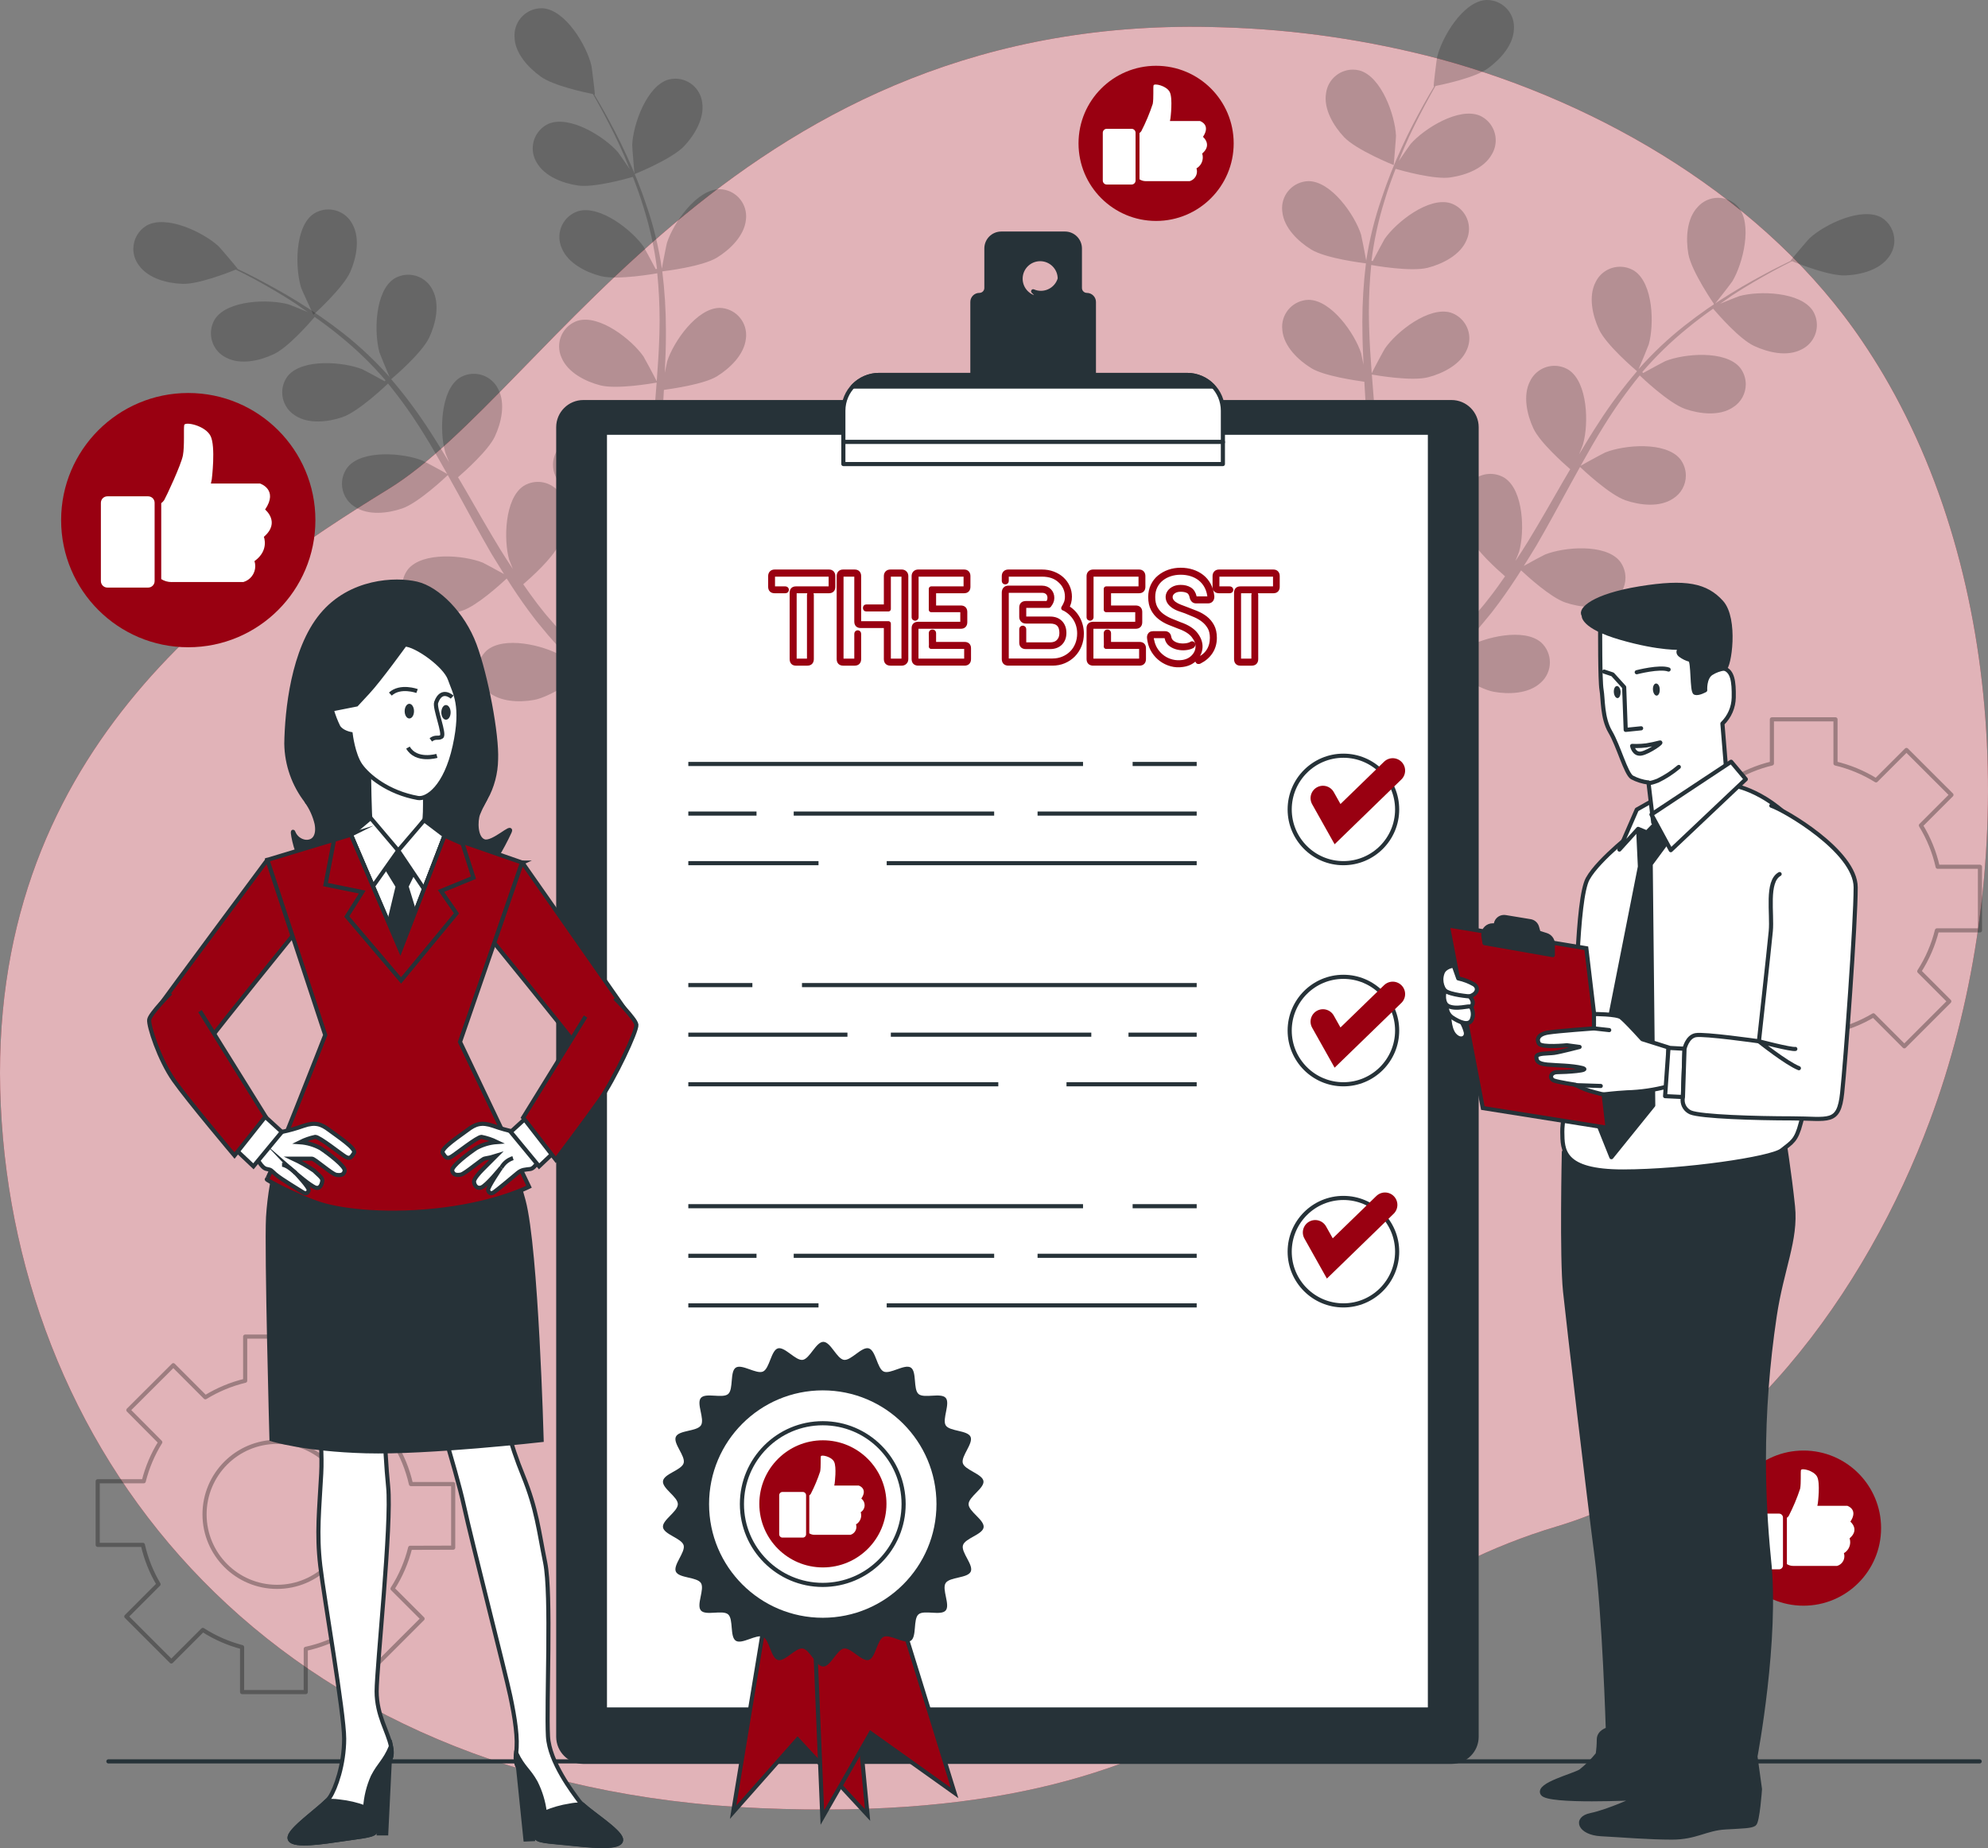 <?xml version="1.0" encoding="UTF-8"?>
<!DOCTYPE svg PUBLIC "-//W3C//DTD SVG 1.1//EN" "http://www.w3.org/Graphics/SVG/1.1/DTD/svg11.dtd">
<!-- Creator: CorelDRAW 2021 (64-Bit) -->
<svg xmlns="http://www.w3.org/2000/svg" xml:space="preserve" width="202.018mm" height="187.809mm" version="1.1" style="shape-rendering:geometricPrecision; text-rendering:geometricPrecision; image-rendering:optimizeQuality; fill-rule:evenodd; clip-rule:evenodd"
viewBox="0 0 19865.49 18468.32"
 xmlns:xlink="http://www.w3.org/1999/xlink"
 xmlns:xodm="http://www.corel.com/coreldraw/odm/2003">
 <rect x="0" y="0" width="19865.49" height="18468.32" fill="#808080" stroke="none"/>
 <defs>
  <style type="text/css">
   <![CDATA[
    .str1 {stroke:black;stroke-width:41.3;stroke-linecap:round;stroke-linejoin:round;stroke-miterlimit:22.926;stroke-opacity:0.302}
    .str2 {stroke:#263238;stroke-width:41.3;stroke-miterlimit:22.926}
    .str3 {stroke:#990011;stroke-width:247.81;stroke-linecap:round;stroke-miterlimit:22.926}
    .str0 {stroke:#263238;stroke-width:41.3;stroke-linecap:round;stroke-linejoin:round;stroke-miterlimit:22.926}
    .str4 {stroke:#990011;stroke-width:49.17;stroke-linecap:round;stroke-linejoin:round;stroke-miterlimit:22.926}
    .fil2 {fill:none;fill-rule:nonzero}
    .fil5 {fill:none;fill-rule:nonzero}
    .fil3 {fill:none;fill-rule:nonzero}
    .fil6 {fill:#263238;fill-rule:nonzero}
    .fil0 {fill:#990011;fill-rule:nonzero}
    .fil7 {fill:white;fill-rule:nonzero}
    .fil4 {fill:black;fill-rule:nonzero;fill-opacity:0.2}
    .fil1 {fill:white;fill-rule:nonzero;fill-opacity:0.702}
   ]]>
  </style>
 </defs>
 <g id="Layer_x0020_1">
  <g id="freepik--background-simple--inject-83">
   <path id="elxmeb0v36zh" class="fil0" d="M18820.32 3743.82c-65.26,-110.14 -134.09,-218.89 -206.5,-326.28 -954.88,-1418.69 -2604.44,-2387.19 -4225.08,-2827.46 -709.42,-188.59 -1443.36,-296.11 -2177.3,-317.15 -4816.51,-165.2 -6734.53,3632.42 -8326.68,4612.07 -1592.15,979.66 -4040.14,2652.72 -3877,6162.88 163.14,3510.16 2694.06,6814.65 7591.93,7021.15 4897.87,206.5 5224.15,-2000.2 7959.1,-2816.31 1809.39,-540.22 3097.57,-2364.89 3724.93,-4051.21 858.23,-2298.81 817.76,-5284.04 -463.4,-7457.71z"/>
   <g id="el5ixjxdxgukp">
    <path id="elgnjiyxa4x3r" class="fil1" d="M18820.32 3743.82c-65.26,-110.14 -134.09,-218.89 -206.5,-326.28 -954.88,-1418.69 -2604.44,-2387.19 -4225.08,-2827.46 -709.42,-188.59 -1443.36,-296.11 -2177.3,-317.15 -4816.51,-165.2 -6734.53,3632.42 -8326.68,4612.07 -1592.15,979.66 -4040.14,2652.72 -3877,6162.88 163.14,3510.16 2694.06,6814.65 7591.93,7021.15 4897.87,206.5 5224.15,-2000.2 7959.1,-2816.31 1809.39,-540.22 3097.57,-2364.89 3724.93,-4051.21 858.23,-2298.81 817.76,-5284.04 -463.4,-7457.71z"/>
   </g>
  </g>
  <g id="freepik--Floor--inject-83">
   <line id="ele99rsr8yhq" class="fil2 str0" x1="1083.23" y1="17601.51" x2="19782.22" y2= "17601.51" />
  </g>
  <path id="elx6awi8kd65" class="fil3 str1" d="M19785.11 9297.14l0 -635.62 -422.51 0c-32.66,-145.99 -89.43,-285.59 -167.61,-413.07l305.21 -305.21 -449.42 -448.88 -303.97 303.56c-124.82,-77.46 -262.04,-134.65 -405.11,-168.51l-0.05 -441.09 -635.62 0 0 441.09c-140.27,33.39 -274.64,89.36 -397.3,165.12l-320.51 -321.24 -449.35 449.35 318.84 318.84c-75.05,120.61 -130.95,252.56 -165.23,390.32l-459.65 -0.03 0 635.62 452.24 0c31.19,138.32 84.07,271.4 156.49,393.55l-323.8 324.21 449.35 449.35 315.13 -315.13c121.28,77.86 254.46,136.27 393.65,172.66l-0.01 448.14 635.62 0 0 -433.25c143.97,-30.92 282.41,-85.49 408.87,-160.7l308.93 309.34 449.35 -449.35 -299.84 -300.26c80.64,-125.49 140.48,-264.05 176.42,-408.79l429.88 -0.05zm-2367.37 800c-0.06,-0.01 -0.32,-0.01 -0.41,-0.01 -400.02,0 -724.42,-324.4 -724.42,-724.41 0,-400.02 324.4,-724.42 724.42,-724.42 400.02,0 724.42,324.4 724.42,724.42 0,0.09 0,0.35 0,0.44 -13.88,112.73 -54.37,220.74 -117.75,315.06l-606.26 408.92z"/>
  <path id="el8kns35p0ug8" class="fil3 str1" d="M4528.56 15465.84l0 -635.62 -422.1 0c-32.79,-145.78 -89.75,-285.7 -168.07,-413.04l305.63 -305.21 -449.8 -448.91 -301.5 303.56c-125,-77.61 -262.15,-134.84 -405.14,-168.87l-0.02 -441.14 -637.69 0 0 441.09c-140.24,33.63 -274.87,89.73 -397.78,165.25l-320.08 -320.5 -449.3 448.48 318.84 320.91c-75.04,120.6 -130.95,252.55 -165.22,390.32l-460.07 -0.03 0 635.62 451.42 0c31.02,138.58 84.1,271.69 156.56,393.62l-321.76 322.13 449.35 449.35 315.13 -315.13c120.48,77.47 253.43,135.87 392.03,172.15l0 448.94 636.36 0.08 0 -432.01c143.98,-30.92 282.42,-85.49 408.88,-160.7l308.93 308.93 449.35 -449.35 -300.26 -299.84c80.66,-125.6 140.4,-263.88 176.35,-408.81l429.95 -1.27zm-1761.07 391.53c-399.71,-0.36 -723.58,-324.67 -723.58,-724.43 0,-400.02 324.4,-724.42 724.42,-724.42 400.02,0 724.42,324.4 724.42,724.42 0,0.06 0,0.32 0,0.41 0,399.79 -324.21,724 -724,724 -0.35,0 -0.89,0 -1.24,0l-0.01 0.01z"/>
  <path id="elyh8pjo6xs3" class="fil4" d="M13431.38 1370.67c123.9,130.1 495.61,279.19 495.61,279.19 0,0 23.54,-275.48 22.72,-292.82 -8.67,-204.03 -145.79,-593.08 -365.93,-653.38 -21.13,-5.22 -42.96,-7.87 -64.76,-7.87 -135.51,0 -250.15,100.33 -268.11,234.62 -26.86,159 75.57,329.16 180.48,440.26z"/>
  <path id="elpetr4nf4x6" class="fil4" d="M17130.29 3042.53c2.48,3.3 171.81,-216.83 180.9,-231.7 104.9,-175.12 206.5,-574.91 54.93,-747.13 -51.18,-55.42 -123.28,-87 -198.75,-87 -78.18,0 -152.59,33.85 -203.94,92.77 -110.27,117.71 -118.53,316.36 -92.51,466.7 30.56,176.36 259.37,505.95 259.37,506.36z"/>
  <path id="el0y37311jk1un" class="fil4" d="M18802.15 2174.38c-199.9,-111.51 -570.37,68.97 -719.87,206.5 -12.8,11.98 -193.29,223.02 -189.16,224.68l4.13 0c-58.65,28.08 -121.01,59.06 -188.75,93.75 -123.9,65.67 -265.15,141.25 -413.01,233.35 -159.34,97.06 -313.9,204.77 -460.24,320.1 -164.44,129.01 -318.07,274.08 -456.71,430.7l-4.96 5.78c27.26,-61.13 98.3,-234.59 102.01,-247.81 55.34,-196.18 46.26,-608.36 -144.14,-734.74 -42.88,-26.84 -92.58,-41.11 -143.26,-41.11 -103.65,0 -198.19,59.36 -243.23,152.68 -75.17,142.9 -30.98,336.6 33.87,474.55 72.69,155.7 356.84,397.31 379.56,416.73 -137.73,161.47 -266.98,333.41 -381.8,512.27 -68.15,104.08 -133.4,210.63 -197.42,318.84 21.89,-53.69 41.3,-102.01 41.3,-109.03 55.34,-196.18 46.26,-608.36 -144.14,-734.74 -42.79,-27.02 -92.48,-41.3 -143.17,-41.3 -103.65,0 -198.19,59.36 -243.23,152.68 -75.17,142.9 -30.98,336.6 33.87,474.96 64.84,138.36 303.56,350.64 367.17,405.57 -23.95,41.3 -48.74,82.6 -72.69,123.9 -115.23,200.31 -229.22,400.62 -346.93,593.91 -41.3,68.15 -84.67,133.4 -128.03,199.48 19.41,-47.91 35.52,-87.97 37.17,-94.58 55.34,-196.59 46.26,-608.78 -144.14,-735.16 -42.88,-26.69 -92.48,-40.89 -143.02,-40.89 -103.77,0 -198.42,59.41 -243.57,152.81 -75.17,142.9 -30.98,336.6 33.87,474.55 64.84,137.95 280.43,330.41 356.01,396.08 -46.26,65.67 -92.51,132.16 -140.42,193.7 -33.45,41.3 -62.78,82.6 -99.12,123.9l-103.25 119.36c-68.56,73.52 -139.18,149.51 -206.5,219.31 -47.5,49.15 -93.34,94.99 -139.6,141.25 41.3,-67.32 121.42,-200.72 126.79,-212.7 51.86,-126.46 78.67,-262.18 78.67,-398.92 0,-42.21 -2.69,-84.66 -7.7,-126.48 8.31,-18.14 15.01,-37.17 19.9,-56.53 6.92,-24.25 10.49,-49.41 10.49,-74.65 0,-131.45 -94.56,-243.9 -224.02,-266.49 -226.33,-32.21 -507.18,269.28 -596.8,454.31 -4.96,11.15 -49.15,134.64 -75.99,213.53 8.67,-48.74 17.76,-95.82 26.02,-145.79 16.93,-99.12 30.98,-198.24 46.26,-305.21 5.78,-51.63 11.56,-104.08 17.35,-156.94 5.78,-52.87 7.43,-108.21 11.56,-162.73 6.61,-127.21 7.02,-256.07 4.54,-386.16 86.73,14.46 395.25,62.36 543.52,23.95 148.27,-38.41 325.45,-127.21 387.4,-276.3 16.24,-35.37 24.71,-73.96 24.71,-112.9 0,-116.34 -74.59,-219.65 -184.96,-256.32 -220.14,-68.17 -543.53,189.55 -657.93,354.76 -7.02,10.33 -77.23,140.01 -113.99,212.29 -2.07,-78.47 -3.72,-156.12 -8.26,-235.42 -13.22,-227.98 -33.87,-458.03 -53.28,-688.07 -6.2,-70.62 -11.15,-140.84 -16.52,-211.05 30.56,5.78 396.49,70.21 562.52,27.26 147.44,-38 325.04,-127.21 387.4,-276.3 16.08,-35.26 24.42,-73.63 24.42,-112.4 0,-116.36 -74.36,-219.8 -184.66,-256.84 -218.89,-66.08 -542.28,189.57 -658.34,357.25 -9.09,12.8 -109.45,199.48 -132.58,247.81 -11.56,-154.88 -21.89,-309.34 -26.02,-461.74 -1.26,-50.03 -2.42,-101.13 -2.42,-151.64 0,-156.19 8.13,-312.95 23.23,-467.98 14.04,2.48 395.25,71.45 565.41,27.67 147.86,-38 325.45,-127.21 387.4,-276.3 16.09,-35.24 24.56,-73.83 24.56,-112.77 0,-116.34 -74.59,-219.65 -184.96,-256.32 -218.48,-66.49 -541.87,189.57 -658.34,357.25 -7.43,11.15 -82.6,153.23 -118.95,221.79l-12.39 -3.72c25.22,-205.7 70.32,-409.3 132.29,-607 32.63,-109.45 70.21,-212.29 109.03,-311.41 69.39,20.24 389.05,108.62 546.41,85.91 157.36,-22.72 337.43,-90.86 415.49,-231.7 25.02,-42.16 38.31,-90.28 38.31,-139.27 0,-105.48 -61.29,-201.44 -156.98,-245.8 -210.22,-90.04 -559.63,128.86 -693.86,282.91 -7.02,8.26 -71.86,101.6 -118.12,170.16 18.17,-44.6 36.34,-90.86 54.52,-132.99 67.73,-159.01 140.01,-300.26 206.5,-424.99 37.58,-70.62 72.69,-133.4 106.14,-192.05 78.88,-16.11 395.25,-82.6 522.46,-175.12 127.21,-92.51 257.3,-235.83 261.43,-397.31 0.32,-5.59 0.52,-11.22 0.52,-16.83 0,-149.16 -120.95,-270.11 -270.11,-270.11 -4.29,0 -8.67,0.1 -12.93,0.3 -227.98,16.93 -437.38,371.71 -485.29,570.37 -4.13,17.35 -38.41,292.82 -33.87,292l4.54 0c-33.45,55.76 -68.56,116.06 -105.73,182.55 -67.73,123.9 -143.31,263.5 -215.18,421.68 -78.19,168.96 -147.62,343.74 -206.28,520.92 -68.35,198.79 -119.36,404.11 -151.19,612.06 -0.08,1.14 -0.02,2.39 -0.02,3.63 0,1.24 -0.06,2.49 -0.16,3.72 -11.15,-66.08 -47.91,-247.81 -52.04,-263.5 -62.36,-194.53 -297.37,-533.61 -525.76,-533.61 -146.52,3.58 -263.49,123.45 -263.49,270.03 0,12.16 0.86,24.41 2.48,36.44 16.11,160.66 159.83,297.78 289.11,377.08 147.03,89.62 517.09,134.64 546.41,137.95 -23.65,193.08 -35.85,388.29 -35.85,582.91 0,18.01 0.58,37.76 0.58,55.2 0,123.9 4.96,247.81 11.15,374.6 -11.56,-57 -21.89,-107.8 -23.95,-114.4 -62.36,-194.53 -297.37,-533.19 -525.76,-533.61 -146.74,3.61 -263.64,123.44 -263.64,269.99 0,11.91 0.79,23.85 2.34,35.62 16.11,160.66 159.83,297.78 289.11,377.08 129.27,79.3 446.88,123.9 530.3,135.88 2.89,47.91 5.37,96.23 8.26,144.14 14.46,230.46 29.74,460.51 38,686.83 3.3,79.71 2.89,158.18 3.3,236.65 -9.91,-50.39 -19,-92.51 -21.06,-99.12 -62.36,-194.11 -296.95,-533.19 -525.76,-533.61 -146.34,3.76 -263.12,123.56 -263.12,270.01 0,12.3 0.89,24.66 2.54,36.84 15.69,160.66 159.83,297.78 289.11,377.08 129.27,79.3 416.31,120.6 515.44,133.81 -2.48,80.54 -4.54,161.07 -9.91,239.13 -5.37,52.87 -6.61,104.49 -14.46,157.77 -7.85,53.28 -14.04,104.49 -20.65,156.53 -16.93,98.71 -33.45,201.14 -52.04,297.37 -12.8,66.91 -26.02,130.51 -38.82,194.94 -2.07,-79.71 -9.5,-234.59 -11.56,-247.81 -32.21,-201.55 -212.7,-572.02 -438.62,-606.71 -11.23,-1.4 -22.59,-2.12 -33.92,-2.12 -147.49,0 -267.85,118.17 -270.49,265.63 -8.26,161.07 112.75,318.43 229.63,416.73 128.45,107.8 472.9,206.5 515.85,218.07 -21.89,106.14 -44.19,208.98 -66.91,305.63 -77.23,332.47 -154.05,607.12 -211.05,799.17l142.49 60.71 3.72 -12.8c53.28,-196.18 123.9,-477.03 197.01,-817.76 22.72,-107.38 45.02,-223.02 66.91,-341.56 20.07,0.28 41.24,0.64 61.69,0.64 94.55,0 189.46,-4.75 283.28,-13.51 58.23,162.31 275.89,416.31 303.97,448.94 -76.82,75.99 -152.4,149.51 -224.68,218.07 -247.81,234.59 -463.4,420.86 -616.62,550.13l156.12 66.49c147.03,-130.51 338.67,-305.63 554.67,-519.57 78.47,-77.23 160.66,-161.07 244.09,-247.81 36.34,25.19 330.41,228.81 495.61,258.96 149.92,27.67 348.58,20.65 467.53,-88.38 59.85,-51.27 94.39,-126.38 94.39,-205.34 0,-74.71 -30.95,-146.18 -85.4,-197.27 -170.57,-151.57 -571.6,-54.93 -747.55,48.74 -10.33,5.78 -115.23,82.6 -180.9,135.88 33.87,-35.93 67.32,-70.21 102.01,-107.38 68.56,-73.1 135.05,-148.27 206.5,-228.81l100.77 -121.42c34.69,-41.3 66.08,-86.32 99.54,-129.68 75.58,-102.43 147.44,-209.81 217.24,-319.26 64.02,59.89 295.3,270.11 439.85,320.08 144.55,49.97 341.56,73.1 475.79,-16.93 79.25,-49.38 127.43,-136.2 127.43,-229.57 0,-60.51 -20.31,-119.33 -57.63,-166.91 -145.79,-175.94 -556.32,-140.84 -745.89,-65.26 -11.98,4.54 -142.08,74.34 -212.29,113.99 41.3,-66.08 82.6,-132.16 123.9,-200.72 114.82,-197.42 224.68,-401.03 335.36,-603.41 33.87,-61.95 68.01,-123.63 102.43,-185.03 22.72,21.48 292,277.13 454.31,333.3 143.73,49.56 341.15,73.1 475.37,-16.93 79.39,-49.33 127.71,-136.25 127.71,-229.75 0,-60.44 -20.25,-119.16 -57.5,-166.75 -146.21,-175.94 -556.74,-140.84 -746.31,-65.26 -14.46,5.78 -201.14,106.14 -247.81,134.23 75.58,-135.88 151.99,-270.11 232.94,-399.79 107.99,-175.04 228.27,-344.02 357.93,-503.61 10.33,10.33 289.11,278.37 456.38,335.78 144.14,49.56 341.56,73.1 475.37,-16.93 79.53,-49.58 127.86,-136.51 127.86,-230.01 0,-60.44 -20.25,-119.16 -57.5,-166.75 -145.79,-175.94 -556.74,-140.84 -746.31,-65.26 -12.39,4.96 -154.88,82.6 -221.79,119.36l-8.26 -10.33c134.86,-156.59 284.65,-302.53 445.15,-433.07 87.97,-73.1 175.94,-138.36 262.67,-199.48 47.08,54.93 264.74,305.21 408.47,371.71 143.73,66.49 330.41,110.27 474.55,35.52 93.9,-45.15 153.65,-140.03 153.65,-244.1 0,-50.23 -14,-99.51 -40.39,-142.21 -123.9,-191.22 -536.91,-201.55 -734.33,-147.03 -10.74,2.89 -116.47,45.43 -192.46,76.82 41.3,-26.85 80.12,-55.76 118.53,-82.6 144.55,-94.99 282.5,-173.05 405.16,-241.2 70.21,-38 134.64,-71.45 194.94,-101.6 74.34,30.15 375.84,147.86 531.96,142.08 156.12,-5.78 344.86,-54.93 437.38,-187.09 34.61,-46.57 53.35,-103.16 53.35,-161.2 0,-93.42 -48.34,-180.28 -127.72,-229.52l0.01 -0.01z"/>
  <path id="el7rkgwcpl51b" class="fil5" d="M3143.32 3111.53c-4.73,6.94 -7.39,10.71 -7.43,10.71 0,0.93 -10.86,-12.29 -27.23,-32.86"/>
  <path id="elm7ufhp25ae" class="fil4" d="M1464.44 2254.1c199.48,-111.51 569.95,68.97 719.46,206.5 12.8,11.98 193.29,223.02 189.57,224.68l-4.54 0c58.65,27.67 121.42,58.65 189.16,93.75 123.9,65.67 264.74,140.84 413.01,232.94 159.05,97.46 313.67,205.16 460.47,320.06 164.65,129.59 318.4,275.01 457.69,431.38l4.54 6.2c-27.26,-61.13 -97.88,-235 -102.01,-247.81 -54.93,-196.59 -46.26,-608.78 144.14,-735.16 42.92,-26.99 92.63,-41.26 143.29,-41.26 103.83,0 198.59,59.51 243.67,153.01 75.17,142.49 30.98,336.6 -33.87,474.55 -73.1,155.7 -357.25,397.31 -379.97,416.31 137.94,161.63 266.62,334.18 381.84,512.57 67.73,103.67 132.99,210.63 197.42,318.43 -22.3,-53.69 -41.3,-101.6 -41.3,-108.62 -54.93,-196.59 -46.26,-608.78 144.14,-735.16 43.15,-26.85 92.86,-41.11 143.52,-41.11 103.83,0 198.59,59.51 243.67,153.01 75.17,142.9 30.98,336.6 -33.87,474.55 -64.84,137.95 -303.97,351.06 -367.58,405.99 24.37,41.3 48.74,82.6 72.69,123.9 115.23,200.31 229.22,400.62 346.93,593.49 41.3,68.15 85.08,133.81 128.03,199.48 -19.41,-47.5 -35.11,-87.97 -37.17,-94.17 -54.93,-196.59 -46.26,-608.78 144.14,-735.16 42.95,-26.82 92.66,-41.08 143.32,-41.08 103.83,0 198.59,59.51 243.67,153.01 75.17,142.49 30.98,336.6 -33.87,474.55 -64.84,137.95 -280.85,330.41 -356.01,395.66 46.26,66.08 92.51,132.16 140.01,194.11 33.87,41.3 63.19,82.6 99.12,123.9l103.67 118.95c68.56,73.52 138.77,149.51 206.5,219.72 47.5,48.74 93.75,94.58 140.01,140.84 -41.3,-67.32 -121.84,-200.72 -127.21,-212.7 -51.67,-125.9 -78.47,-261.23 -78.47,-397.45 0,-42.64 2.68,-85.67 7.79,-127.92 -8.29,-18.07 -15.13,-36.86 -20.2,-56.14 -6.83,-24.08 -10.34,-49.08 -10.34,-74.12 0,-131.71 94.91,-244.33 224.72,-266.63 226.33,-32.63 507.18,269.28 596.8,454.31 5.37,10.74 49.56,134.64 75.99,213.11 -8.67,-48.74 -17.35,-95.41 -25.61,-145.79 -16.93,-98.71 -30.98,-198.24 -46.67,-304.8 -5.37,-52.04 -11.15,-104.08 -16.93,-156.94 -5.78,-52.87 -7.43,-108.62 -11.56,-165.2 -6.61,-127.21 -7.02,-256.07 -4.96,-386.16 -86.73,14.87 -395.25,62.36 -543.52,24.37 -148.27,-38 -325.04,-127.62 -387.4,-276.3 -16.19,-35.35 -24.58,-73.85 -24.58,-112.75 0,-116.43 74.46,-219.9 184.83,-256.87 218.89,-66.08 542.28,189.57 658.34,357.25 7.43,10.74 77.23,140.42 114.4,212.29 2.07,-78.06 3.3,-156.12 8.26,-235 13.22,-227.98 33.45,-458.44 53.28,-688.49 5.78,-70.21 10.74,-140.42 16.52,-211.05 -30.98,5.78 -396.49,70.21 -562.52,27.67 -147.86,-38 -325.45,-127.62 -387.4,-276.3 -16.25,-35.37 -24.73,-73.96 -24.73,-112.9 0,-116.34 74.59,-219.65 184.96,-256.32 218.48,-66.49 541.87,189.16 658.34,356.84 8.67,12.8 109.03,199.48 132.16,247.81 11.98,-154.47 22.3,-308.93 26.43,-461.74 1.22,-49.08 2.38,-100.17 2.38,-150.11 0,-155.61 -8.13,-312.95 -23.23,-467.4 -14.46,2.48 -395.66,71.86 -565.82,28.08 -147.44,-38 -325.04,-127.62 -387.4,-276.3 -16.5,-35.78 -25.2,-74.95 -25.2,-114.51 0,-116.76 74.85,-220.43 185.66,-257.18 218.89,-66.08 542.28,189.57 658.34,357.25 7.85,11.15 82.6,153.64 119.36,221.79l12.39 -3.72c-25.63,-205.48 -70.48,-409.66 -132.41,-606.99 -32.63,-109.45 -70.21,-212.29 -108.62,-311.41 -69.8,20.24 -389.47,108.62 -546.82,86.32 -150.75,-21.48 -337.02,-90.86 -415.49,-232.11 -25.23,-42.05 -38.51,-90.07 -38.51,-138.95 0,-105.55 61.43,-201.53 157.27,-245.68 210.22,-90.04 559.63,128.45 693.44,282.5 7.43,8.26 71.86,101.6 118.12,170.16 -18.17,-44.19 -35.93,-90.45 -54.1,-132.99 -68.15,-158.6 -140.42,-300.26 -206.5,-424.57 -37.17,-70.62 -72.69,-133.81 -106.14,-192.46 -78.88,-16.11 -395.25,-82.6 -522.04,-174.7 -126.79,-92.1 -258.53,-233.76 -261.84,-395.66 -0.29,-5.43 -0.48,-10.92 -0.48,-16.37 0,-149.61 121.33,-270.93 270.93,-270.93 4,0 8.1,0.1 12.08,0.27 227.98,16.93 437.38,371.71 485.29,570.78 4.13,16.93 38.41,292.82 34.28,292l-4.96 0c33.45,55.76 68.97,116.06 106.14,182.55 67.73,123.9 142.9,263.91 214.76,421.68 78.76,169.06 148.31,344.38 206.37,521.42 67.38,198.14 116.94,402.77 147.28,609.55 0,2.48 0,4.96 0,7.43 10.74,-66.08 47.5,-249.87 52.04,-263.5 63.88,-196.34 296.82,-533.77 527.27,-534.18 146.65,4.02 263.44,124.13 263.44,270.83 0,12.04 -0.83,24.11 -2.42,36.02 -16.11,160.25 -160.25,297.78 -289.11,377.08 -146.62,89.21 -516.67,134.23 -546.41,137.53 24.02,193.86 36.23,390.21 36.23,585.98 0,16.84 0,35.44 0,52.28 0,123.9 -5.37,247.81 -11.15,374.6 11.15,-56.58 21.89,-107.38 23.95,-114.4 62.36,-194.53 296.95,-533.19 525.76,-533.61 146.35,3.87 263.15,123.98 263.15,270.68 0,12.04 -0.83,24.11 -2.42,36.02 -16.11,160.25 -160.25,297.78 -289.11,377.08 -128.86,79.3 -446.88,123.9 -530.3,135.88 -2.89,47.91 -4.96,95.82 -8.26,144.14 -14.46,230.46 -29.74,460.51 -38,686.42 -2.89,79.71 -2.89,158.18 -3.3,237.07 10.33,-50.39 19,-92.93 21.06,-99.12 62.36,-194.53 297.37,-533.61 525.76,-533.61 146.53,3.6 263.5,123.47 263.5,270.05 0,12.16 -0.86,24.41 -2.48,36.44 -16.11,160.66 -159.83,297.78 -289.11,377.08 -129.27,79.3 -416.31,120.6 -515.44,133.81 0,80.54 4.13,161.07 9.91,239.13 4.96,53.28 6.2,104.49 14.46,157.77 8.26,53.28 13.63,104.9 20.65,156.53 16.52,99.12 33.04,201.14 52.04,297.37 12.39,67.32 25.61,130.92 38.82,194.94 0,-79.3 9.09,-234.59 11.15,-247.81 32.21,-201.55 213.11,-572.02 439.03,-607.12 11.23,-1.43 22.61,-2.15 33.92,-2.15 147.4,0 267.63,118.25 270.08,265.62 8.67,161.07 -112.75,318.43 -229.22,416.73 -128.45,108.21 -473.31,206.5 -516.26,218.07 21.89,106.14 44.6,208.98 67.32,305.63 77.23,332.89 154.05,607.12 211.05,799.59l-142.9 60.71c0,-4.54 0,-8.67 -3.3,-13.22 -53.28,-195.77 -125.97,-477.03 -197.42,-817.76 -22.72,-107.38 -45.02,-223.02 -66.49,-341.56 -21.16,0.39 -43.81,0.75 -65.4,0.75 -93.45,0 -187.25,-4.6 -279.99,-13.45 -57.82,162.31 -275.48,416.31 -303.97,448.94 76.82,76.41 152.4,149.92 224.68,218.07 247.81,234.59 463.4,421.27 617.04,550.13l-161.39 66.82c-146.62,-130.1 -338.25,-305.63 -554.67,-519.15 -78.06,-77.23 -160.66,-161.49 -244.09,-247.81 -35.93,24.78 -330.41,228.81 -495.61,258.96 -150.34,27.26 -348.99,20.24 -467.53,-88.8 -60.05,-51.33 -94.68,-126.38 -94.68,-205.39 0,-74.56 30.87,-145.82 85.18,-196.87 170.99,-151.99 571.6,-55.34 747.55,48.32 10.33,6.2 115.64,85.08 180.9,135.88 -33.87,-35.93 -67.32,-70.21 -101.6,-107.38 -68.97,-73.1 -135.47,-148.27 -206.5,-228.81l-100.77 -121.42c-34.69,-41.3 -66.08,-86.32 -99.54,-129.68 -75.58,-102.01 -147.03,-209.4 -216.83,-319.26 -64.43,60.3 -295.3,270.11 -440.27,320.08 -144.97,49.97 -341.56,73.1 -475.37,-16.93 -79.37,-49.24 -127.68,-136.1 -127.68,-229.52 0,-60.38 20.25,-119.04 57.48,-166.56 145.79,-176.35 556.74,-141.25 746.31,-65.67 11.56,4.96 141.66,74.75 212.29,114.4 -41.3,-66.49 -82.6,-132.58 -123.9,-200.72 -114.4,-197.42 -224.68,-401.03 -334.95,-603.41 -33.87,-62.36 -68.56,-123.9 -102.84,-185.44 -22.3,21.89 -292,277.13 -454.31,333.3 -144.14,49.97 -341.56,73.1 -475.79,-16.52 -79.25,-49.39 -127.43,-136.21 -127.43,-229.58 0,-60.51 20.31,-119.33 57.63,-166.91 145.79,-176.35 556.74,-141.25 745.89,-65.26 14.46,5.37 201.14,106.14 247.81,133.81 -75.58,-135.47 -151.99,-270.11 -232.94,-399.38 -107.5,-175.25 -228.11,-344.79 -357.82,-504.09 -10.74,9.91 -289.11,277.96 -454.31,335.36 -144.14,49.56 -341.56,73.1 -475.79,-16.93 -79.27,-48.99 -127.71,-135.92 -127.71,-229.41 0,-59.79 19.88,-117.92 56.42,-165.21 145.79,-176.35 556.32,-141.25 745.89,-65.67 12.39,4.96 154.88,82.6 221.79,119.36l8.26 -9.91c-134.78,-157.22 -284.44,-303.05 -445.15,-433.57 -87.56,-73.1 -175.53,-137.95 -262.67,-199.48 -47.08,55.34 -264.74,305.21 -408.47,371.71 -137.53,65.67 -330.41,110.27 -474.13,35.93 -94.18,-44.95 -154.18,-140 -154.18,-244.27 0,-50.3 14.07,-99.67 40.52,-142.41 125.97,-190.81 536.91,-201.14 734.74,-146.62 10.74,2.89 116.06,45.02 192.46,76.82 -41.3,-27.26 -80.12,-55.76 -118.53,-82.6 -144.55,-94.99 -282.5,-173.05 -405.57,-241.61 -70.23,-36.33 -132.18,-70.2 -194.96,-99.94 -74.34,30.15 -375.84,147.86 -531.96,142.49 -156.12,-5.37 -344.86,-54.93 -437.79,-187.09 -35.13,-46.89 -54.14,-103.94 -54.14,-162.52 0,-95.42 50.24,-183.88 132.21,-232.73l-0.01 0z"/>
  <g id="freepik--Clipboard--inject-83">
   <path class="fil6 str0" d="M5829.53 4018.06l8674.84 0c138.66,0 251.11,112.45 251.11,251.11l0 13085.78c0,138.65 -112.45,251.1 -251.11,251.1l-8674.84 0.01c-138.65,-0.01 -251.1,-112.46 -251.1,-251.12l-0.01 -13085.77c0.01,-138.66 112.46,-251.11 251.12,-251.11z"/>
   <rect id="elk56825r713j" class="fil7 str0" x="6044.71" y="4324.51" width="8244.07" height="12758.26"/>
   <path id="elyvqf610s2q" class="fil6 str0" d="M10860.81 2947.54c-38.54,0 -69.8,-31.26 -69.8,-69.8l0 -394.42c0,0 0,0 0,0 0,-82.33 -66.77,-149.1 -149.1,-149.1 -0.13,0 -0.3,0 -0.42,0l-635.61 0c-0.11,0 -0.28,0 -0.4,0 -82.1,0 -148.68,66.58 -148.68,148.68 0,0.13 0,0.3 0,0.41l0 394.42c0,0 0,0 0,0 0,38.54 -31.26,69.8 -69.8,69.8 -0.14,0 -0.28,0 -0.41,0l-0.01 0c0.01,0 0.01,0 0.01,0 -38.54,0 -69.8,31.26 -69.8,69.8 0,0.14 0,0.28 0,0.41l-0.01 1068.87 1214.25 0 0 -1068.87c0,-38.77 -31.44,-70.21 -70.21,-70.21zm-466.7 33.45c-108.1,0 -195.77,-87.67 -195.77,-195.77 0,-108.1 87.67,-195.77 195.77,-195.77 108.1,0 195.77,87.67 195.77,195.77 -24.31,83.81 -101.12,141.53 -188.42,141.53 -26.66,0 -53.07,-5.46 -77.55,-15.98l70.2 70.21z"/>
   <path id="ela22o3bcy43k" class="fil7 str0" d="M8784.62 3746.71l3078.16 0c197.27,0 357.25,159.98 357.25,357.25l0 315.54 -3792.66 0 0 -315.54c0.01,-197.27 159.99,-357.25 357.26,-357.25l-0.01 0z"/>
   <path id="ely9y6rbdmdsf" class="fil6 str0" d="M8521.53 3863.18l3603.09 0c-67.47,-74.13 -163.21,-116.47 -263.51,-116.47l-3076.49 0c-100.14,0 -195.73,42.37 -263.07,116.48l-0.02 -0.01z"/>
   <rect id="el256ccucs80y" class="fil7 str0" x="8427.36" y="4416.2" width="3792.66" height="220.96"/>
  </g>
  <g id="freepik--Checklist--inject-83">
   <line id="els3fv3itlq7" class="fil2 str2" x1="11318.01" y1="7634.37" x2="11958.18" y2= "7634.37" />
   <line id="elubl20wn0yl" class="fil2 str2" x1="6878.17" y1="7634.37" x2="10822.4" y2= "7634.37" />
   <line id="el24wruh77h77" class="fil2 str2" x1="10368.09" y1="8129.98" x2="11958.18" y2= "8129.98" />
   <line id="elrb8614q6pj" class="fil2 str2" x1="7931.34" y1="8129.98" x2="9934.43" y2= "8129.98" />
   <line id="el34sln9ghz2a" class="fil2 str2" x1="6878.17" y1="8129.98" x2="7559.63" y2= "8129.98" />
   <line id="el0f4q32nh2wq5" class="fil2 str2" x1="8860.61" y1="8625.59" x2="11958.18" y2= "8625.59" />
   <line id="el1doiud27y18" class="fil2 str2" x1="6878.17" y1="8625.59" x2="8179.14" y2= "8625.59" />
   <circle id="el8zwehtsv7" class="fil2 str2" cx="13424.36" cy="8088.68" r="536.91"/>
   <line id="eliq1hekyi2n" class="fil2 str2" x1="7518.33" y1="9843.96" x2="6878.17" y2= "9843.96" />
   <line id="el37ijsb4rfzn" class="fil2 str2" x1="11958.18" y1="9843.96" x2="8013.94" y2= "9843.96" />
   <line id="el3cnrvj8hncp" class="fil2 str2" x1="8468.25" y1="10339.57" x2="6878.17" y2= "10339.57" />
   <line id="elsf7i0eq01x" class="fil2 str2" x1="10905" y1="10339.57" x2="8901.91" y2= "10339.57" />
   <line id="eltrpo5xje3b" class="fil2 str2" x1="11958.18" y1="10339.57" x2="11276.71" y2= "10339.57" />
   <line id="elkc4pom50r0e" class="fil2 str2" x1="9975.73" y1="10835.19" x2="6878.17" y2= "10835.19" />
   <line id="elohnq4q46u7" class="fil2 str2" x1="11958.18" y1="10835.19" x2="10657.2" y2= "10835.19" />
   <circle id="eltp4xrurjc2" class="fil2 str2" cx="13424.36" cy="10298.27" r="536.91"/>
   <line id="el8pxabp5a0ay" class="fil2 str2" x1="11318.01" y1="12053.56" x2="11958.18" y2= "12053.56" />
   <line id="elgoiyxfvp8z7" class="fil2 str2" x1="6878.17" y1="12053.56" x2="10822.4" y2= "12053.56" />
   <line id="eloht85dxs5sh" class="fil2 str2" x1="10368.09" y1="12549.17" x2="11958.18" y2= "12549.17" />
   <line id="el8amuarwoiyh" class="fil2 str2" x1="7931.34" y1="12549.17" x2="9934.43" y2= "12549.17" />
   <line id="elre55c9ajqd9" class="fil2 str2" x1="6878.17" y1="12549.17" x2="7559.63" y2= "12549.17" />
   <line id="el3bp4cpabg6x" class="fil2 str2" x1="8860.61" y1="13044.78" x2="11958.18" y2= "13044.78" />
   <line id="elvp1gj5hem8r" class="fil2 str2" x1="6878.17" y1="13044.78" x2="8179.14" y2= "13044.78" />
   <circle id="ellok7njj4xk" class="fil2 str2" cx="13424.36" cy="12507.87" r="536.91"/>
   <polyline id="elv94g5k0vpb" class="fil2 str3" points="13219.92,10209.06 13365.71,10468.43 13917.08,9933.59 "/>
   <polyline id="el2oxxddm6ytq" class="fil2 str3" points="13219.92,7975.92 13365.71,8235.71 13917.08,7700.45 "/>
   <polyline id="elksgvxkko7d" class="fil2 str3" points="13142.69,12315.82 13288.48,12575.61 13839.85,12040.35 "/>
  </g>
  <g id="freepik--Icons--inject-83">
   <circle id="elyesavzg186c" class="fil0" cx="18021.98" cy="15270.49" r="775.22"/>
   <path class="fil7" d="M17528.84 15125.52l248.22 0c21.89,-0.01 39.65,17.75 39.65,39.64l0 477.45c0,21.88 -17.76,39.64 -39.65,39.64l-248.22 0.01c-21.89,-0.01 -39.65,-17.77 -39.65,-39.66l0 -477.43c0,-21.9 17.76,-39.66 39.65,-39.66z"/>
   <path id="elvb576gunrb" class="fil7" d="M18490.33 15206.06c82.6,-123.9 -30.98,-158.6 -30.98,-158.6l-299.02 0 4.96 -26.02c0,0 26.02,-203.2 -7.85,-265.56 -33.87,-62.36 -156.12,-88.38 -161.07,-64.84 -4.96,23.54 2.48,127.21 -7.85,184.62 -30.66,93.78 -69.28,185.19 -114.3,272.94 -4.91,7.35 -11.09,13.67 -18.28,18.63l0 462.99c18.86,11.64 40.63,17.85 62.81,17.85 1.63,0 3.3,-0.04 4.93,-0.1l434.07 0.01c42.97,-12.38 72.57,-51.72 72.57,-96.45 0,-10.44 -1.63,-20.83 -4.83,-30.77 39,-22.7 63.02,-64.46 63.02,-109.59 0,-13.11 -2.05,-26.19 -6.04,-38.67 104.08,-88.38 7.85,-166.44 7.85,-166.44z"/>
   <g id="elt6npmh8xb8j">
    <circle id="elfkzw39lgiff" class="fil0" cx="1881.17" cy="5197.61" r="1270.42"/>
   </g>
   <path class="fil7" d="M1072.91 4959.72l407.23 0c35.81,0 64.85,29.04 64.85,64.84l-0.01 782.24c0.01,35.8 -29.03,64.84 -64.83,64.84l-407.24 0c-35.79,0 -64.83,-29.04 -64.83,-64.84l-0.01 -782.24c0.01,-35.8 29.05,-64.84 64.85,-64.84z"/>
   <path id="elgaincxof8b" class="fil7" d="M2648.95 5091.88c136.29,-200.31 -51.21,-260.2 -51.21,-260.2l-490.24 0 8.67 -41.3c0,0 41.3,-330.41 -12.8,-434.9 -54.1,-104.49 -255.65,-144.97 -262.67,-107.8 -7.02,37.17 4.54,208.98 -12.8,302.74 -17.35,93.75 -165.2,409.29 -187.51,447.7 -8.05,11.55 -17.98,21.77 -29.31,30.14l0 758.7c30.64,19.24 66.17,29.49 102.38,29.49 2.64,0 5.29,-0.07 7.9,-0.17l710.37 0.01c70.47,-20.53 118.98,-85.19 118.98,-158.61 0,-17.08 -2.66,-34.12 -7.87,-50.38 149.1,-106.56 93.75,-242.85 93.75,-242.85 170.15,-144.97 12.38,-272.59 12.38,-272.59z"/>
   <circle id="eltgsvundlu5" class="fil0" cx="11552.6" cy="1432.62" r="775.22"/>
   <path class="fil7" d="M11059.47 1287.24l248.22 0c21.89,0 39.65,17.76 39.65,39.65l0 477.44c0,21.89 -17.76,39.65 -39.65,39.65l-248.22 0c-21.89,0 -39.65,-17.76 -39.65,-39.65l0 -477.44c0,-21.89 17.76,-39.65 39.65,-39.65z"/>
   <path id="el35bah49w167" class="fil7" d="M12020.95 1367.78c82.6,-123.9 -30.98,-158.6 -30.98,-158.6l-299.02 0 4.96 -26.02c0,0 26.02,-202.79 -7.85,-265.15 -33.87,-62.36 -155.7,-88.38 -161.07,-64.84 -5.37,23.54 2.48,127.21 -7.85,184.62 -30.79,93.5 -69.29,185.21 -114.32,272.95 -4.99,7.25 -11.15,13.56 -18.25,18.63l0 462.57c18.82,11.92 40.69,18.27 62.98,18.27 1.58,0 3.19,-0.04 4.76,-0.1l434.06 0c43,-12.53 72.58,-51.96 72.58,-96.75 0,-10.47 -1.65,-20.91 -4.85,-30.87 39.01,-22.7 63.03,-64.46 63.03,-109.59 0,-13.11 -2.05,-26.2 -6.04,-38.67 104.08,-88.39 7.85,-166.45 7.85,-166.45z"/>
  </g>
  <g id="freepik--Badge--inject-83">
   <polygon id="elmkoziwen3qb" class="fil0 str2" points="7745.9,15562.07 7325.87,18109.1 7969.75,17381.38 8669.39,18137.19 8417.45,15505.91 "/>
   <polygon id="elbtqi5sjv0ct" class="fil0 str2" points="8110.58,15583.55 8217.55,18162.79 8699.95,17319.43 9538.77,17917.05 8757.36,15391.91 "/>
   <path id="elwm51hltiqkq" class="fil6" d="M9678.78 15031.36c0,-74.34 159.01,-159.42 148.68,-230.87 -10.33,-71.45 -187.09,-110.27 -206.5,-179.66 -19.41,-69.39 107.8,-197.42 77.23,-263.5 -30.56,-66.08 -210.22,-52.45 -247.81,-113.99 -37.58,-61.54 47.91,-219.31 0,-274.24 -47.91,-54.93 -216.42,9.09 -271.76,-38.82 -55.34,-47.91 -15.28,-223.85 -76.82,-263.91 -61.54,-40.06 -206.5,69.8 -271.76,39.24 -65.26,-30.56 -77.65,-210.22 -148.27,-231.29 -70.62,-21.06 -176.35,123.9 -247.81,114.82 -71.45,-9.09 -132.99,-180.07 -206.5,-180.07 -73.52,0 -135.88,169.75 -206.5,180.07 -70.62,10.33 -179.66,-135.05 -247.81,-114.82 -68.15,20.24 -82.6,201.14 -148.27,231.29 -65.67,30.15 -210.22,-78.47 -271.76,-39.24 -61.54,39.24 -21.48,216 -76.82,263.91 -55.34,47.91 -223.85,-16.52 -272.17,38.82 -48.32,55.34 41.3,212.7 0,274.65 -41.3,61.95 -219.72,46.67 -250.28,113.58 -30.56,66.91 98.3,192.46 77.65,263.5 -20.65,71.04 -197.01,106.14 -206.5,179.66 -9.5,73.52 148.68,156.53 148.68,230.87 0,74.34 -159.01,159.01 -148.68,230.87 10.33,71.86 187.09,110.27 206.5,179.66 19.41,69.39 -107.8,197.42 -77.65,263.5 30.15,66.08 210.63,52.45 250.28,113.58 39.65,61.13 -48.32,219.31 0,274.65 48.32,55.34 216.42,-9.09 271.76,38.82 55.34,47.91 15.28,223.85 76.82,263.5 61.54,39.65 206.5,-69.39 271.76,-38.82 65.26,30.56 77.65,210.22 148.27,230.87 70.62,20.65 176.35,-123.9 247.81,-114.4 71.45,9.5 133.4,180.07 206.5,180.07 73.1,0 135.88,-169.75 206.5,-180.07 70.62,-10.33 180.07,135.05 247.81,114.4 67.73,-20.65 82.6,-200.72 148.27,-230.87 65.67,-30.15 210.22,78.47 271.76,38.82 61.54,-39.65 21.48,-215.59 76.82,-263.5 55.34,-47.91 223.85,16.52 271.76,-38.82 47.91,-55.34 -41.3,-212.7 0,-274.65 41.3,-61.95 219.31,-46.67 250.28,-113.58 30.98,-66.91 -98.71,-192.46 -77.65,-263.5 21.06,-71.04 197.01,-106.56 206.5,-179.66 9.5,-73.1 -150.34,-157.77 -150.34,-230.87z"/>
   <circle id="el5dj408k7zzr" class="fil7 str0" cx="8221.68" cy="15030.12" r="1156.84"/>
   <g id="elbhyi09cnzsw">
    <circle id="elagsy1bkcl15" class="fil7 str0" cx="8221.68" cy="15030.12" r="807.85"/>
   </g>
   <circle id="eluh0d2fsqn6k" class="fil0" cx="8222.92" cy="15028.05" r="635.21"/>
   <path class="fil7" d="M7819 14909.11l203.2 0c18.02,-0.01 32.64,14.6 32.64,32.62l-0.01 390.72c0.01,18.01 -14.6,32.62 -32.62,32.62l-203.21 0.01c-18.01,-0.01 -32.62,-14.62 -32.62,-32.64l-0.01 -390.7c0.01,-18.02 14.62,-32.64 32.64,-32.64z"/>
   <path id="el43uvgkg1mku" class="fil7" d="M8607.02 14975.19c68.15,-100.36 -25.61,-130.1 -25.61,-130.1l-244.91 0 4.13 -21.48c0,0 21.48,-165.2 -6.2,-217.24 -27.67,-52.04 -128.03,-72.28 -132.16,-53.28 -4.13,19 2.07,104.49 -6.61,151.16 -25.23,76.87 -56.67,151.91 -93.72,223.76 -3.95,6.07 -9.02,11.26 -14.89,15.36l0 379.14c15.62,9.75 33.66,14.93 52.07,14.93 1.09,0 2.19,-0.02 3.27,-0.06l356 0.01c35.15,-10.35 59.31,-42.62 59.31,-79.26 0,-8.57 -1.34,-17.09 -3.95,-25.24 32.15,-18.49 52,-52.79 52,-89.88 0,-10.71 -1.67,-21.36 -4.93,-31.56 24.34,-15.04 39.18,-41.64 39.18,-70.25 0,-25.97 -12.22,-50.44 -32.97,-66.03l-0.01 0.01z"/>
  </g>
  <g id="freepik--character-2--inject-83">
   <path id="elrk64tn3kf3e" class="fil6 str0" d="M15627.35 11512.52c0,0 -23.13,1055.24 11.98,1391.43 35.11,336.19 236.24,2048.53 314.71,2643.26 78.47,594.73 112.75,1734.64 112.75,1734.64 0,0 -90.04,22.72 -90.04,101.19 -0.12,49.01 -3.94,98.2 -11.11,146.65 -50.11,61.88 -107.04,118.81 -168.95,168.95 -67.73,45.02 -439.03,135.05 -382.86,225.09 56.17,90.04 945.79,45.02 945.79,45.02 0,0 -292.82,135.05 -461.74,168.92 -168.92,33.87 -112.34,180.07 101.19,191.22 213.53,11.15 472.9,33.87 709.55,33.87 236.65,0 337.84,-90.04 529.06,-101.19 191.22,-11.15 258.96,-11.56 292.82,-33.87 33.87,-22.3 56.17,-348.99 56.17,-348.99l-45.02 -326.69c0,0 222.2,-1175.42 135.05,-1970.05 -32.96,-328.68 -50.73,-660.34 -50.73,-990.83 0,-480.92 36.72,-964.2 107.8,-1439.19 71.08,-474.99 217.66,-760.35 182.96,-1096.13 -34.69,-335.78 -92.59,-692.39 -92.59,-692.39l-2139.39 70.62 -57.41 78.47z"/>
   <path id="elp6o871bu25b" class="fil7 str0" d="M16369.53 8282.79c0,0 -391.95,296.54 -503.87,498.09 -111.93,201.55 -118.12,1317.91 -130.1,1630.15 -11.98,312.23 -126.38,724 -123.9,900.77 2.48,176.77 -6.2,395.66 608.36,394.84 614.56,-0.83 1480.22,-128.45 1583.89,-211.46 103.67,-83.01 144.97,-94.17 191.22,-274.24 46.26,-180.07 366.75,-1380.69 398.97,-1761.48 32.21,-380.79 19.82,-553.85 -308.93,-1044.09 -328.76,-490.24 -744.24,-562.11 -744.24,-562.11l-761.59 305.63 -209.81 123.9z"/>
   <polygon id="elal711titav7" class="fil6 str0" points="16369.53,8282.79 16387.29,8660.28 15908.61,11080.51 16102.31,11563.73 16520.28,11046.23 16495.08,8635.91 16671.85,8396.37 16579.34,8158.89 "/>
   <polygon id="elsieqdd7rb2" class="fil7 str0" points="16526.06,7994.1 16355.9,8090.33 16182.02,8489.71 16369.53,8282.79 16456.26,8318.72 16675.98,8093.22 "/>
   <path id="eloocorl6p7mf" class="fil7 str0" d="M15989.97 6281.76c0,0 -2.48,519.98 13.63,610.84 16.11,90.86 4.96,281.26 87.56,421.27 82.6,140.01 155.29,416.31 216.42,454.31 51.4,27.24 107.49,44.78 165.19,51.64l47.5 399.79 725.67 -568.72 -34.28 -420.03c70.48,-68.55 111.23,-162.27 113.14,-260.61 2.89,-165.2 -13.63,-261.02 -93.34,-289.11 -52.03,-20.22 -100.1,-49.86 -141.63,-87.14l62.36 -286.22c0,0 154.88,-214.76 -297.37,-294.48 -452.24,-79.71 -830.98,125.55 -864.85,268.46z"/>
   <path id="elym7o5284ds" class="fil6 str0" d="M15825.18 6147.53c0,0 -21.06,113.16 371.71,226.74 392.77,113.58 603.82,98.71 603.82,98.71 0,0 -55.34,38 -9.5,73.52 28.6,21.64 61.17,37.52 95.83,46.66 34.65,9.14 17.35,319.26 52.04,330.41 34.69,11.15 100.36,-26.43 100.36,-26.43 0,0 -9.09,-123.9 60.71,-169.33 40.04,-25.51 85.41,-41.92 132.55,-47.89 47.13,-5.97 121.01,-495.61 -31.39,-662.88 -152.4,-167.27 -350.23,-213.53 -815.69,-137.53 -465.46,75.99 -602.97,213.1 -560.43,268.03z"/>
   <polyline id="elyvty7lpx1u" class="fil2 str0" points="16399.26,7277.94 16245.21,7293.63 16229.93,6866.99 16114.29,6739.37 16029.62,6711.29 "/>
   <path id="el9quq40fz2a" class="fil2 str0" d="M16309.64 7453.88c13.87,0.71 28.08,1.1 42,1.1 32.83,0 65.87,-2.06 98.41,-6.08 45.04,-7.2 90.09,-16.8 134.17,-28.51 44.07,-11.71 -105.32,94.58 -181.72,109.45 -76.41,14.87 -92.86,-75.96 -92.86,-75.96z"/>
   <path id="el25q6yelnv6k" class="fil2 str0" d="M16471.13 7821.46c0,0 6.2,14.04 95.82,-21.06 74.98,-36.36 145.36,-82.51 208.92,-136.34"/>
   <path id="elv0ve2x3eqje" class="fil2 str0" d="M16673.91 6690.64c-89.62,-32.63 -318.43,26.85 -318.43,26.85"/>
   <path id="elprykpd7stig" class="fil6" d="M16585.12 6888.47c2.07,33.45 -11.15,61.54 -29.74,62.78 -18.59,1.24 -35.52,-24.78 -38,-58.23 -2.48,-33.45 10.74,-61.13 29.74,-62.78 19,-1.65 38,23.54 38,58.23z"/>
   <path id="el4w4kwnv7ufx" class="fil6" d="M16194.41 6913.25c0,33.45 -11.15,61.54 -29.74,62.78 -18.59,1.24 -35.52,-24.37 -38,-57.82 -2.48,-33.45 10.74,-61.54 29.74,-62.78 19,-1.24 35.52,24.78 38,57.82z"/>
   <polygon id="el13wz9e2tyij" class="fil7 str0" points="16502.52,8139.06 16695.8,8495.9 17445.42,7786.77 17298.8,7612.06 "/>
   <polygon id="elrqix5c4z70q" class="fil0 str2" points="14467.62,9247.99 15851.61,9475.97 16064.31,11270.5 14817.44,11072.67 "/>
   <path id="eljap0wxqnccp" class="fil7 str0" d="M14526.68 9649.85c0,0 -90.04,7.43 -112.75,74.75 -7.44,20.6 -11.26,42.42 -11.26,64.34 0,38.7 11.87,76.53 33.97,108.29 30.15,37.58 172.64,82.6 247.81,59.89 75.17,-22.72 97.88,-82.6 45.02,-119.77 -48.89,-28.19 -102.12,-48.65 -157.38,-60.31l-45.41 -127.19z"/>
   <path id="elk7ps9y9kb3" class="fil7 str0" d="M14437.47 9897.24c0,0 -30.15,97.47 22.3,149.92 52.45,52.45 195.35,67.73 240.37,15.28 45.02,-52.45 -15.28,-105.32 -15.28,-105.32 0,0 -195.77,-14.87 -247.39,-59.89z"/>
   <path id="elj4dx4vmky1j" class="fil7 str0" d="M14481.66 10116.55c0,0 -7.43,157.36 52.45,225.09 59.89,67.73 127.62,30.15 112.75,-30.15 -9.66,-36.96 -24.91,-72.43 -45.03,-104.9l-120.18 -90.04z"/>
   <path id="el07a6upk8ictj" class="fil7 str0" d="M14458.95 10047.16c-0.84,5.85 -1.28,11.82 -1.28,17.77 0,40.98 20.29,79.36 54.15,102.41 67.32,45.02 165.2,90.04 194.94,22.72 7.5,-17.78 11.39,-36.94 11.39,-56.27 0,-25.01 -6.49,-49.61 -18.83,-71.35 -12.34,-21.74 -150.34,37.59 -240.37,-15.27z"/>
   <path id="el9glq82vjot4" class="fil6 str0" d="M14822.81 9351.66l11.56 73.1 682.7 119.77 0 -111.1c0,-0.07 0,-0.13 0,-0.19 0,-40.95 -26.6,-77.18 -65.67,-89.44l-76.82 -24.37 -15.69 -54.93c-8.76,-30.55 -34.32,-53.38 -65.66,-58.65l-250.28 -41.3c-4.51,-0.75 -9.08,-1.13 -13.65,-1.13 -45.61,0 -82.6,36.99 -82.6,82.6 0,0.37 0.01,0.77 0.01,1.13l0 0 -26.43 0c-1.43,-0.05 -2.9,-0.1 -4.35,-0.1 -51.77,0 -93.75,41.98 -93.75,93.75 0,3.62 0.22,7.26 0.63,10.84z"/>
   <path id="elawfj1g9gvst" class="fil7 str0" d="M16334.42 10301.99c0,0 -93.34,-101.19 -135.47,-135.05 -42.13,-33.87 -270.93,-33.87 -270.93,-33.87l0 143.73c0,0 -355.19,25.19 -456.79,41.3 -101.6,16.11 -118.53,67.73 -92.93,110.27 25.61,42.54 279.19,16.93 279.19,16.93l126.79 16.93c0,0 -194.53,50.8 -254,59.06 -59.47,8.26 -177.59,0 -177.59,41.3 0,41.3 16.93,67.32 109.86,75.99 92.93,8.67 245.74,8.26 346.93,33.87 101.19,25.61 -168.92,41.3 -245.33,41.3 -76.41,0 -82.6,67.73 -33.87,84.67 48.74,16.93 211.87,41.3 211.87,41.3 61.06,33.97 126.62,59.63 194.55,75.95 126.79,33.87 41.3,16.93 321.32,0 137,-3.79 273.86,-23.87 406.36,-59.01l8.26 -389.47 -262.26 -82.6 -75.97 -82.61z"/>
   <line id="elz32j24qmrmg" class="fil2 str0" x1="15928.02" y1="10276.8" x2="16080.42" y2= "10293.73" />
   <line id="el7m5qukgh3q7" class="fil2 str0" x1="15742.17" y1="10843.86" x2="15995.75" y2= "10852.12" />
   <polygon id="el3zix5rpmpyq" class="fil7 str0" points="16672.68,10471.32 16638.81,10953.72 16816.4,10962.39 16833.34,10480 "/>
   <g>
    <path id="el4vyr7xses9o" class="fil7" d="M17700.24 8051.5c126.79,41.3 842.95,454.31 842.95,816.11 0,361.8 -101.19,1734.64 -135.05,2054.31 -33.87,319.67 -135.47,254 -499.33,254 -363.86,0 -913.58,-16.93 -1015.18,-59.47 -48.49,-21.4 -79.81,-69.42 -79.81,-122.44 0,-10.08 1.14,-20.14 3.4,-29.96l15.69 -484.05c0,0 25.61,-118.53 110.27,-135.47 84.67,-16.93 633.14,61.13 633.14,61.13 0,0 101.6,-922.25 118.53,-1099.84 16.93,-177.59 -47.08,-495.61 88.38,-571.19l-83.01 -683.12zm0 0l0 0 0 0z"/>
    <path id="_1" class="fil2 str0" d="M17700.24 8051.5c126.79,41.3 842.95,454.31 842.95,816.11 0,361.8 -101.19,1734.64 -135.05,2054.31 -33.87,319.67 -135.47,254 -499.33,254 -363.86,0 -913.58,-16.93 -1015.18,-59.47 -48.49,-21.4 -79.81,-69.42 -79.81,-122.44 0,-10.08 1.14,-20.14 3.4,-29.96l15.69 -484.05c0,0 25.61,-118.53 110.27,-135.47 84.67,-16.93 633.14,61.13 633.14,61.13 0,0 101.6,-922.25 118.53,-1099.84 16.93,-177.59 -47.08,-495.61 88.38,-571.19m-83.01 -683.12l0 0 0 0z"/>
   </g>
   <path id="ely1qsnxybc4p" class="fil2 str0" d="M17975.72 10674.52c-126.79,-50.8 -399.38,-268.87 -399.38,-268.87 0,0 321.73,84.67 363.86,76.41"/>
  </g>
  <g id="freepik--character-1--inject-83">
   <path id="el3q6g3ajlaq3" class="fil6 str2" d="M3064.85 8010.2c46.8,66.4 80.56,141.44 99.1,220.59 21.89,115.64 -22.3,187.51 -110.27,181.72 -54.47,-6.56 -101.09,-42.41 -121.41,-93.39 -20.32,-50.98 16.93,187.09 82.6,275.48 65.67,88.38 115.64,76.82 501.39,121.01 385.75,44.19 964.38,0 1124.21,-21.89 159.83,-21.89 264.33,-49.56 319.26,-132.16 48.49,-79.56 93.05,-162.91 132.45,-247.78 39.4,-84.86 -165.2,121.42 -253.59,93.75 -88.38,-27.67 -88.38,-204.03 -60.71,-275.48 20.85,-50.92 44.89,-100.73 71.93,-148.66 34.15,-101.43 54.59,-207.51 60.38,-314.31 0,-137.53 -49.56,-280.85 -137.53,-600.52 -87.97,-319.67 -358.08,-600.52 -562.11,-804.54 -204.03,-204.03 -424.16,-66.08 -672.38,60.71 -248.22,126.79 -529.06,815.28 -578.21,1096.54 -49.15,281.26 104.88,588.92 104.88,588.92z"/>
   <polygon id="elmy0s2toydvq" class="fil7 str2" points="3514.62,8534.72 3979.67,8196.06 4467.84,8534.72 4003.21,9661.41 "/>
   <polygon id="el7s2li1fqa7" class="fil6 str2" points="3825.2,8615.26 3973.89,8857.7 3841.72,9408.65 4023.45,9734.1 4216.32,9359.09 4062.27,8857.7 4172.13,8631.78 3996.19,8361.67 "/>
   <path id="eln7plf5pkzjn" class="fil7 str2" d="M3687.26 7721.1c0,0 5.78,457.2 16.52,495.61 10.74,38.41 231.7,264.74 275.48,281.26 43.78,16.52 242.85,-281.26 259.37,-303.15 16.52,-21.89 5.37,-462.98 5.37,-462.98l-556.74 -10.74z"/>
   <path id="ely27ogs62hd" class="fil6 str2" d="M4062.27 6245.83c0,0 -187.51,220.55 -408.05,435.31 -220.55,214.76 -479.09,490.24 -578.21,766.13 -99.12,275.89 -10.74,561.69 -10.74,561.69 -129.2,-165.26 -200.96,-368.41 -204.01,-578.15 5.37,-330.41 66.08,-937.12 352.71,-1284.05 286.63,-346.93 738.46,-363.86 949.92,-314.3 211.46,49.56 462.98,303.15 578.21,611.67 115.23,308.52 225.92,898.29 214.76,1146.1 -2.14,136.91 -38.17,271.62 -104.51,391.43 2.51,-35.54 3.94,-71.77 3.94,-107.46 0,-226.34 -52.55,-450.17 -152.99,-652.84 -192.88,-369.23 -385.75,-529.06 -529.06,-667.01 -73.14,-68.07 -114.78,-163.66 -114.78,-263.6 0,-15 0.96,-30.07 2.81,-44.94l-0.01 0.01z"/>
   <polygon id="el1p95t425e39" class="fil7 str2" points="3979.25,8499.62 3726.08,8857.7 3506.36,8341.44 3703.78,8174.58 "/>
   <polygon id="elqvmq2c20mi" class="fil7 str2" points="3979.25,8499.62 4238.62,8885.37 4442.24,8350.94 4238.62,8196.47 "/>
   <path id="elsrsr5mc9vxr" class="fil0 str2" d="M2670.43 8593.79c0,0 -1032.52,1388.54 -1087.45,1472.79 -54.93,84.25 -101.19,82.6 -73.1,151.16 28.08,68.56 218.89,275.06 359.32,280.85 140.42,5.78 179.25,-39.24 241.2,-129.27 61.95,-90.04 829.32,-1037.48 829.32,-1037.48 0,0 -207.33,-709.96 -269.28,-738.05z"/>
   <polygon id="el0wc2ra0ttkm" class="fil6 str2" points="3897.48,17538.32 3859.48,18320.98 3783.07,18320.98 3763.66,17839.41 "/>
   <path id="elf5a6zcjkvot" class="fil7 str2" d="M3142.91 13788.2c0,0 85.91,578.21 66.91,937.53 -19,359.32 -47.5,594.73 -9.5,920.18 38,325.45 238.72,1470.73 238.72,1728.86 0,258.13 -85.91,498.91 -143.31,584.82 -57.41,85.91 -382.03,301.08 -401.03,395.66 -19,94.58 229.22,68.97 458.44,34.69 229.22,-34.28 363.03,-43.37 391.53,-77.65 28.5,-34.28 -9.5,-240.78 57.41,-481.57 66.91,-240.78 133.4,-232.11 104.9,-378.32 -28.5,-146.21 -143.31,-309.76 -143.31,-550.54 0,-240.78 152.81,-1677.23 114.82,-2047.29 -38,-370.06 -55.34,-1057.72 -55.34,-1057.72l-680.23 -8.67z"/>
   <path id="ela8rjv3axfe" class="fil6 str2" d="M3649.26 18062.84c-82.85,-30.54 -169.84,-51.05 -257.74,-60.37 -26.32,-3.98 -53.07,-6.04 -79.75,-6.04 -16.61,0 -33.41,0.84 -49.9,2.37 -101.6,99.95 -350.23,274.24 -367.17,356.43 -19,94.58 229.22,68.97 458.44,34.69 229.22,-34.28 363.03,-43.37 391.53,-77.65 28.5,-34.28 -9.5,-240.78 57.41,-481.57 66.91,-240.78 133.4,-232.11 104.9,-378.32 -66.91,154.47 -114.4,171.81 -181.31,300.67 -43.74,97.75 -69.76,202.91 -76.43,309.82l0 -0.04z"/>
   <polygon id="ellybxll1q8s8" class="fil6 str2" points="5170.79,17601.93 5250.91,18381.69 5326.49,18378.38 5319.06,17896.4 "/>
   <path id="elon11aig8rog" class="fil7 str2" d="M4966.35 13779.53c45.97,331.15 134.01,657.38 260.69,966.49 137.53,339.49 154.47,542.69 220.55,867.32 64.84,316.36 10.74,1417.45 28.08,1737.53 14.04,257.72 250.28,563.34 311.82,646.77 61.54,83.43 393.18,283.32 417.14,377.08 23.95,93.75 -222.61,78.88 -450.59,54.93 -227.98,-23.95 -360.14,-26.85 -390.29,-59.89 -30.15,-33.04 -3.72,-241.2 -82.6,-478.68 -78.88,-237.48 -144.55,-225.92 -123.9,-371.71 20.65,-145.79 -11.15,-348.17 -58.23,-571.6 -49.97,-236.65 -384.51,-1539.28 -463.81,-1903.56 -79.3,-364.27 -357.74,-1238.66 -357.74,-1238.66l688.9 -26.02z"/>
   <path id="el2hc8tg5f0gq" class="fil6 str2" d="M5444.2 18114.47c80.23,-34.15 164.93,-58.35 251.16,-71.47 33.96,-6.93 68.72,-10.46 103.47,-10.46 8.01,0 16.15,0.26 24.09,0.57 105.73,95.82 360.56,258.13 381.62,339.91 23.95,93.75 -222.61,78.88 -450.59,54.93 -227.98,-23.95 -360.14,-26.85 -390.29,-59.89 -30.15,-33.04 -3.72,-241.2 -82.6,-478.68 -78.88,-237.48 -144.55,-225.92 -123.9,-371.71 74.34,151.57 123.9,165.2 195.35,292.41 48,95.22 79.2,198.45 91.73,304.36l-0.03 0.03z"/>
   <path id="elmqgolfx66o" class="fil6 str2" d="M2790.61 11517.48c-60.18,210.34 -98.08,426.99 -111.84,645.13 -17.35,335.36 34.28,2219.51 34.28,2219.51 0,0 325.36,103.24 944.88,120.18 619.51,16.93 1754.46,-111.93 1754.46,-111.93 0,0 -51.63,-1909.34 -180.48,-2390.91 -128.86,-481.57 -206.5,-619.51 -206.5,-619.51 0,0 -1254.31,-834.28 -2234.79,137.53z"/>
   <path id="eldpbpo62nhmj" class="fil0 str2" d="M5219.93 8619.8c0,0 990.4,1414.14 1046.98,1496.74 56.58,82.6 101.19,82.6 73.52,151.16 -27.67,68.56 -217.66,275.48 -358.08,281.67 -140.42,6.2 -179.66,-38.41 -241.61,-128.03 -61.95,-89.62 -835.1,-1039.54 -835.1,-1039.54 0,0 252.76,-733.92 314.3,-762z"/>
   <path id="elxvlj5pv7zy" class="fil0 str2" d="M3506.36 8340.61l495.61 1156.43 440.68 -1146.1 773.57 268.04 -619.51 1792.46 689.73 1447.6c0,0 -306.87,157.36 -843.78,226.33 -536.91,68.97 -1008.16,20.65 -1239.03,-52.45 -230.87,-73.1 -555.5,-247.81 -536.91,-247.81 18.59,0 583.17,-1442.23 583.17,-1442.23l-578.21 -1750.33 834.69 -251.94z"/>
   <polygon id="el24t903wgk57" class="fil0 str2" points="4007.75,9797.29 4561.18,9126.98 4406.72,8903.54 4731.34,8770.55 4622.31,8430.65 4442.24,8350.94 4000.32,9497.04 3506.36,8341.44 3338.26,8392.24 3252.77,8839.53 3619.52,8914.28 3465.47,9158.78 "/>
   <path id="el0u8p77zdd58" class="fil7 str2" d="M2816.22 11311.38c72.85,-14.79 145.2,-35.33 215.11,-60.39 120.19,-41.3 180.48,-17.35 258.13,41.3 77.65,58.65 275.06,186.68 247.81,229.63 -27.26,42.95 -41.3,62.78 -85.91,36.76 -44.6,-26.02 -257.72,-197.83 -301.08,-197.83 -53.05,11.12 -104.69,29.19 -153.18,53.39 72.37,4.98 142.92,25.64 206.56,60.29 77.65,51.63 247.81,180.9 240.78,223.85 -7.02,42.95 -41.3,49.15 -85.49,41.3 -44.19,-7.85 -215.18,-161.07 -241.2,-161.07l-189.61 -0.01c72.91,34.02 143.46,74.32 209.84,119.72 34.28,34.69 82.6,69.39 82.6,94.99 0,25.61 -15.69,91.69 -66.91,74.75 -51.21,-16.93 -197.86,-144.09 -197.86,-144.09 0,0 137.53,145.79 129.27,170.57 -11.98,36.34 -34.69,35.93 -60.3,18.59 -25.61,-17.35 -211.87,-127.21 -272.17,-178.83 -43.78,-37.58 -37.58,-44.6 -89.21,-53.28 -51.63,-8.67 -103.25,-120.6 -103.25,-120.6l256.07 -249.04z"/>
   <path id="el8n06ncjq3cf" class="fil2 str2" d="M2955.82 11723.98c0,0 -86.32,-84.67 -137.53,-84.67"/>
   <path id="eldt7bnaqr4um" class="fil7 str2" d="M5144.77 11311.38c-72.83,-14.79 -145.18,-35.33 -215.09,-60.39 -120.19,-41.3 -180.48,-17.35 -257.72,41.3 -77.23,58.65 -275.06,186.68 -247.81,229.63 27.26,42.95 41.3,62.78 85.91,36.76 44.6,-26.02 258.13,-197.83 301.08,-197.83 53.47,10.57 105.63,27.99 154.78,51.74 -72.29,5.02 -142.82,25.68 -206.49,60.29 -77.23,51.63 -247.81,180.9 -240.78,223.85 7.02,42.95 41.3,49.15 85.49,41.3 44.19,-7.85 215.59,-161.07 241.2,-161.07 38.14,-5.8 76.02,-14.75 112.74,-26.48l-138.77 139.18c-34.28,34.28 -82.6,90.86 -82.6,116.88 0,26.02 21.06,76.82 72.69,59.89 51.63,-16.93 197.83,-198.66 197.83,-198.66 0,0 -137.95,201.14 -129.68,225.92 11.98,36.34 34.69,35.93 60.3,18.59 25.61,-17.35 172.22,-137.53 232.52,-189.16 43.78,-37.58 77.23,-34.28 128.86,-41.3 51.63,-7.02 103.25,-120.6 103.25,-120.6l-257.71 -249.84z"/>
   <path id="elw09wnsgukw" class="fil2 str2" d="M5009.3 11668.64c25.21,-45.61 67.15,-79.85 116.89,-95.41"/>
   <polygon id="elp8idfny4jbb" class="fil7 str2" points="5310.8,11121.81 5103.46,11311.38 5387.2,11655.01 5608.58,11446.03 "/>
   <g>
    <path id="elpuxp5mfjw0c" class="fil0" d="M5851.42 10157.85l-624.06 1010.63 326.28 420.44c0,0 294.06,-389.05 439.44,-595.97 145.38,-206.92 374.6,-692.62 365.93,-752.92 -8.67,-60.3 -216.42,-265.98 -216.42,-265.98l-291.17 183.79zm0 0l0 0 0 0z"/>
    <path id="_1_0" class="fil2 str2" d="M5851.42 10157.85l-624.06 1010.63 326.28 420.44c0,0 294.06,-389.05 439.44,-595.97 145.38,-206.92 374.6,-692.62 365.93,-752.92 -8.67,-60.3 -216.42,-265.98 -216.42,-265.98m-291.17 183.79l0 0 0 0z"/>
   </g>
   <polygon id="el2ohg93tszww" class="fil7 str2" points="2608.89,11121.81 2816.22,11311.38 2532.48,11655.01 2311.11,11446.03 "/>
   <g>
    <path id="el591n8gc7u4k" class="fil0" d="M1998.46 10104.16l654.62 1052.35 -309.76 390.71c0,0 -461.33,-546.41 -606.71,-752.92 -145.38,-206.5 -254.41,-543.93 -245.74,-604.23 8.67,-60.3 214.76,-266.8 214.76,-266.8l292.82 180.9zm0 0l0 0 0 0z"/>
    <path id="_1_1" class="fil2 str2" d="M1998.46 10104.16l654.62 1052.35 -309.76 390.71c0,0 -461.33,-546.41 -606.71,-752.92 -145.38,-206.5 -254.41,-543.93 -245.74,-604.23 8.67,-60.3 214.76,-266.8 214.76,-266.8m292.82 180.9l0 0 0 0z"/>
   </g>
   <path id="ely50xnlvbxy" class="fil7 str2" d="M4045.75 6440.77c0,0 -254,352.3 -368.82,475.37l-114.82 123.9 -247.81 49.15c16.63,59.16 38.63,117 65.69,172.23 32.63,57.41 123.9,73.52 123.9,73.52 0,0 24.78,206.5 98.3,311.82 73.52,105.32 273.41,273.41 573.67,327.52 90.45,16.11 277.54,-107.38 367.58,-517.5 90.04,-410.12 0,-531.54 -47.91,-670.73 -47.91,-139.18 -341.99,-345.29 -449.79,-345.29z"/>
   <path id="el6ptbglftlsa" class="fil2 str2" d="M4518.23 6966.53c0,0 -106.56,-99.12 -159.83,53.28 -19.41,54.52 91.28,320.08 53.28,342.8 -38,22.72 -53.28,-7.43 -106.97,30.56"/>
   <path id="elrbq9yxnm3yb" class="fil2 str2" d="M4365.83 7553.42c0,0 -206.5,61.13 -289.11,-82.6"/>
   <path id="elbrzep3sz7jb" class="fil2 str2" d="M4167.59 6905.4c0,0 -167.68,-61.13 -266.8,30.56"/>
   <path id="elhstiw44qb2n" class="fil6" d="M4137.02 7106.54c0,41.3 -20.65,73.1 -46.67,73.1 -26.02,0 -46.67,-32.63 -46.67,-73.1 0,-40.47 21.06,-73.52 46.67,-73.52 25.61,0 46.67,33.04 46.67,73.52z"/>
   <path id="el1d9xtik3eqi" class="fil6" d="M4502.95 7118.93c0,41.3 -20.65,73.1 -46.67,73.1 -26.02,0 -46.26,-32.63 -46.26,-73.1 0,-40.47 20.65,-73.52 46.26,-73.52 25.61,0 46.67,33.04 46.67,73.52z"/>
  </g>
  <path class="fil2 str4" d="M8283.82 5738.1l-542.98 0c-13.92,0 -20.88,5.97 -20.88,17.91l0 107.4c0,13.91 6.95,20.88 20.88,20.88l105.92 0c7.96,0 11.93,3.24 11.93,9.7 0,6.47 -3.97,9.7 -11.93,9.7l-105.92 0c-26.85,0 -40.28,-13.42 -40.28,-40.27l0 -107.4c0,-11.94 3.48,-21.63 10.44,-29.09 6.96,-7.46 16.91,-11.19 29.83,-11.19l542.98 0c12.93,0 22.63,3.73 29.09,11.19 6.46,7.45 9.7,17.15 9.7,29.09l0 107.4c0,26.85 -12.93,40.27 -38.78,40.27l-331.15 0c-10.94,0 -16.41,6.47 -16.41,19.39l0 662.32c0,13.91 5.47,20.88 16.41,20.88l114.86 0c13.92,0 20.89,-6.96 20.89,-20.88l0 -641.43c0,-5.97 3.24,-8.95 9.7,-8.95 6.46,0 9.7,2.98 9.7,8.95l0 641.43c0,27.84 -13.42,41.76 -40.28,41.76l-114.86 0c-24.86,0 -37.3,-13.92 -37.3,-41.76l0 -662.32c0,-25.85 12.44,-38.78 37.3,-38.78l331.15 0c6.96,0 12.18,-2.23 15.66,-6.71 3.48,-4.47 5.22,-9.2 5.22,-14.17l0 -107.4c0,-11.94 -6.96,-17.91 -20.89,-17.91zm729.43 0l-114.86 0c-13.92,0 -20.89,5.97 -20.89,17.91l0 329.66 -222.26 0c-4.98,0 -7.46,-3.48 -7.46,-10.44 0,-6.96 2.49,-10.44 7.46,-10.44l201.37 0 0 -308.77c0,-11.94 3.48,-21.63 10.44,-29.09 6.72,-7.46 17.16,-11.19 31.08,-11.19l113.86 0c10.93,0 20.38,3.73 28.09,11.19 7.96,7.45 11.93,17.15 11.93,29.09l0 829.38c0,12.92 -3.97,23.12 -11.93,30.57 -7.71,7.46 -17.16,11.19 -28.09,11.19l-113.86 0c-27.6,0 -41.53,-13.92 -41.53,-41.76l0 -334.14 -256.57 0c-25.85,0 -38.78,-13.42 -38.78,-40.28l0 -454.96c0,-11.94 -6.96,-17.91 -20.89,-17.91l-114.86 0c-13.92,0 -20.89,5.97 -20.89,17.91l0 829.38c0,13.91 6.96,20.88 20.89,20.88l114.86 0c13.92,0 20.89,-6.96 20.89,-20.88l0 -250.61c0,-7.96 3.24,-11.94 9.7,-11.94 6.46,0 9.7,3.98 9.7,11.94l0 250.61c0,27.84 -13.42,41.76 -40.28,41.76l-114.86 0c-26.86,0 -40.28,-13.92 -40.28,-41.76l0 -829.38c0,-11.94 3.24,-21.63 9.7,-29.09 6.46,-7.46 16.66,-11.19 30.58,-11.19l114.86 0c13.92,0 24.12,3.73 30.58,11.19 6.46,7.45 9.7,17.15 9.7,29.09l0 454.96c0,13.92 6.46,20.89 19.39,20.89l277.45 0 0 353.54c0,13.91 6.96,20.88 20.89,20.88l114.86 0c12.93,0 19.39,-6.96 19.39,-20.88l0 -829.38c0,-11.94 -6.46,-17.91 -19.39,-17.91zm625.02 721.98l-320.71 0 -11.94 0 1.49 -13.42 -1.49 -120.82c0,-6.96 3.98,-10.44 11.94,-10.44 7.96,0 11.93,3.48 11.93,10.44l0 113.37 308.78 0c26.86,0 40.28,12.92 40.28,38.78l0 107.4c0,27.84 -13.42,41.76 -40.28,41.76l-462.42 0c-27.85,0 -41.76,-13.92 -41.76,-41.76l0 -308.78c0,-25.85 13.91,-38.78 41.52,-38.78l425.38 0c12.92,0 19.39,-6.96 19.39,-20.89l0 -102.93c0,-13.92 -6.47,-20.88 -19.39,-20.88l-295.36 0 0 -208.84 328.18 0c6.96,0 11.94,-2.23 14.92,-6.71 2.98,-4.47 4.47,-9.2 4.47,-14.17l0 -107.4c0,-11.94 -6.46,-17.91 -19.39,-17.91l-458.19 0c-13.92,0 -20.89,5.97 -20.89,17.91l0 413.2c-1.99,6.96 -5.97,9.94 -11.68,8.95 -5.97,-0.99 -8.95,-3.97 -8.95,-8.95l0 -413.2c0,-11.94 3.73,-21.63 11.18,-29.09 7.46,-7.46 17.65,-11.19 30.58,-11.19l457.95 0c12.93,0 22.63,3.73 29.09,11.19 6.46,7.45 9.7,17.15 9.7,29.09l0 107.4c0,26.85 -12.93,40.27 -38.78,40.27l-304.31 0 0 171.55 271.49 0c26.85,0 40.28,13.42 40.28,40.03l0 101.92c0,27.6 -13.43,41.53 -40.28,41.53l-426.63 0c-13.91,0 -20.88,5.96 -20.88,17.9l0 308.78c0,13.91 6.96,20.88 20.88,20.88l463.92 0c13.92,0 20.89,-6.96 20.89,-20.88l0 -107.4c0,-11.94 -6.96,-17.91 -20.89,-17.91zm1027.77 -498.23c0,-31.82 -6.21,-61.66 -18.64,-89.25 -12.43,-27.59 -30.08,-51.21 -52.95,-71.11 -44.75,-42.26 -105.42,-63.64 -181.99,-63.64l-335.63 0c-13.91,0 -20.88,5.97 -20.88,17.9l0 50.22c0,5.97 -3.48,8.96 -10.44,8.96 -6.96,0 -10.44,-2.99 -10.44,-8.96l0 -50.22c0,-11.93 3.48,-21.62 10.44,-28.83 6.96,-7.46 17.41,-11.19 31.32,-11.19l335.63 0c39.79,0 76.57,6.46 110.39,19.39 33.81,12.93 62.65,30.33 86.52,52.21 24.86,22.87 44.01,49.23 57.43,79.06 13.43,29.83 20.14,62.16 20.14,96.96 0,38.78 -9.45,74.59 -28.34,107.4 47.49,26.86 83.78,63.64 109.39,110.38 25.61,46.75 38.29,96.97 38.29,150.67 0,41.76 -7.22,80.55 -21.63,116.35 -14.42,35.79 -34.8,67.12 -60.91,93.97 -26.35,26.86 -57.18,47.74 -92.48,62.66 -35.06,14.92 -73.59,22.37 -115.36,22.37l-439.06 0c-27.84,0 -41.76,-13.92 -41.76,-41.76l0 -663.8c0,-13.92 3.48,-24.86 10.44,-32.82 6.96,-7.96 17.41,-11.93 31.32,-11.93l335.63 0c28.84,0 52.46,9.19 70.86,27.59 18.4,18.4 27.59,42.02 27.59,70.86 0,13.92 -2.73,26.85 -8.2,38.78 -5.47,11.93 -12.18,22.87 -20.14,32.81l-2.98 2.98 -4.47 0 -223.75 0c-13.92,0 -20.89,6.96 -20.89,20.89l0 93.98c0,13.92 6.96,20.89 20.89,20.89l241.65 0c43.76,0 77.81,12.68 102.18,38.04 24.37,25.36 36.54,58.92 36.54,100.69 0,41.77 -12.43,75.08 -37.29,99.95 -24.86,24.86 -58.67,37.29 -101.43,37.29l-241.65 0c-27.85,0 -41.77,-12.93 -41.77,-38.78l0 -134.26c0,-7.96 3.48,-11.93 10.44,-11.93 6.96,0 10.44,3.97 10.44,11.93l0 134.26c0,13.92 6.96,20.89 20.89,20.89l241.65 0c36.8,0 65.63,-10.7 86.52,-32.32 20.89,-21.38 31.33,-50.22 31.33,-86.27 0,-79.06 -39.29,-118.59 -117.85,-118.59l-241.65 0c-12.93,0 -23.13,-3.97 -30.58,-11.93 -7.46,-7.96 -11.19,-17.91 -11.19,-29.83l0 -93.98c0,-26.85 13.92,-40.28 41.77,-40.28l219.28 0c13.91,-17.15 20.88,-35.79 20.88,-55.93 0,-23.12 -7.21,-41.27 -21.62,-54.95 -14.43,-13.67 -33.56,-20.38 -57.44,-20.38l-335.63 0c-13.91,0 -20.88,6.96 -20.88,20.89l0 663.8c0,13.92 6.96,20.89 20.88,20.89l440.05 0c38.78,0 74.83,-6.96 108.15,-20.89 33.32,-13.92 62.15,-33.07 86.52,-57.43 24.37,-24.37 43.26,-53.46 56.68,-87.26 13.43,-33.82 20.14,-70.11 20.14,-108.9 0,-53.7 -12.92,-102.18 -38.78,-145.44 -25.85,-43.26 -62.15,-77.82 -108.89,-103.68l-11.94 -4.47c11.94,-18.9 21.13,-37.04 27.59,-54.45 6.47,-17.41 9.7,-37.54 9.7,-60.42zm720.48 498.23l-320.71 0 -11.94 0 1.49 -13.42 -1.49 -120.82c0,-6.96 3.98,-10.44 11.94,-10.44 7.96,0 11.93,3.48 11.93,10.44l0 113.37 308.78 0c26.86,0 40.28,12.92 40.28,38.78l0 107.4c0,27.84 -13.42,41.76 -40.28,41.76l-462.42 0c-27.85,0 -41.76,-13.92 -41.76,-41.76l0 -308.78c0,-25.85 13.91,-38.78 41.52,-38.78l425.38 0c12.92,0 19.39,-6.96 19.39,-20.89l0 -102.93c0,-13.92 -6.47,-20.88 -19.39,-20.88l-295.36 0 0 -208.84 328.18 0c6.96,0 11.94,-2.23 14.92,-6.71 2.98,-4.47 4.47,-9.2 4.47,-14.17l0 -107.4c0,-11.94 -6.46,-17.91 -19.39,-17.91l-458.19 0c-13.92,0 -20.89,5.97 -20.89,17.91l0 413.2c-1.99,6.96 -5.97,9.94 -11.68,8.95 -5.97,-0.99 -8.95,-3.97 -8.95,-8.95l0 -413.2c0,-11.94 3.73,-21.63 11.18,-29.09 7.46,-7.46 17.65,-11.19 30.58,-11.19l457.95 0c12.93,0 22.63,3.73 29.09,11.19 6.46,7.45 9.7,17.15 9.7,29.09l0 107.4c0,26.85 -12.93,40.27 -38.78,40.27l-304.31 0 0 171.55 271.49 0c26.85,0 40.28,13.42 40.28,40.03l0 101.92c0,27.6 -13.43,41.53 -40.28,41.53l-426.63 0c-13.91,0 -20.88,5.96 -20.88,17.9l0 308.78c0,13.91 6.96,20.88 20.88,20.88l463.92 0c13.92,0 20.89,-6.96 20.89,-20.88l0 -107.4c0,-11.94 -6.96,-17.91 -20.89,-17.91zm587.73 131.27c45.74,-19.88 80.55,-48.48 104.41,-85.77 23.87,-37.29 35.8,-81.29 35.8,-132.02 0,-42.77 -8.21,-78.31 -24.61,-106.65 -16.41,-28.34 -37.3,-52.46 -62.65,-72.35 -25.36,-19.89 -53.7,-36.55 -85.03,-49.97 -31.32,-13.42 -61.9,-26.11 -91.74,-38.04 -21.88,-6.96 -44.75,-14.92 -68.62,-23.87 -23.87,-8.95 -44.25,-19.89 -61.15,-32.82 -22.87,-16.9 -37.54,-35.79 -44.01,-56.68 -6.47,-20.89 -5.72,-40.52 2.23,-58.92 7.96,-18.4 22.38,-33.81 43.26,-46.24 20.89,-12.43 46.25,-18.65 76.08,-18.65 34.8,0 64.13,7.22 88.01,21.63 23.87,14.42 39.78,39.53 47.73,75.33 1.99,5.96 3.97,10.43 5.97,13.42 1.99,2.98 6.46,4.47 13.42,4.47l117.85 0c8.95,0 14.17,-2.49 15.66,-7.46 1.49,-4.97 2.24,-11.44 2.24,-19.39 -4.98,-37.79 -15.66,-71.6 -32.07,-101.43 -16.41,-29.83 -37.54,-54.94 -63.4,-75.32 -25.86,-20.38 -55.44,-35.8 -88.76,-46.25 -33.32,-10.44 -68.86,-15.66 -106.65,-15.66 -37.79,0 -73.35,5.48 -106.66,16.41 -33.31,10.93 -62.9,26.85 -88.75,47.73 -25.86,20.89 -46.25,46.74 -61.16,77.57 -14.92,30.83 -22.37,66.13 -22.37,105.92 0,44.74 8.2,82.04 24.61,111.88 16.4,29.83 37.79,54.69 64.14,74.58 26.35,19.89 55.44,36.55 87.26,49.97 31.82,13.42 63.14,26.11 93.97,38.04 74.59,25.86 127.54,59.67 158.87,101.43 31.32,41.77 45.99,83.54 44.01,125.31 -1.99,41.76 -18.64,79.31 -49.97,112.62 -31.32,33.31 -72.85,53.45 -124.55,60.41 -38.78,5.97 -76.33,3.98 -112.62,-5.97 -36.3,-9.94 -69.12,-25.61 -98.45,-46.98 -29.33,-21.38 -54.2,-47.73 -74.59,-79.06 -20.38,-31.32 -34.05,-65.87 -41.02,-103.67 -0.99,-6.96 -2.24,-14.92 -3.74,-23.88 -1.48,-8.95 -1.48,-16.9 0,-23.87 1.49,-6.96 4.98,-12.92 10.44,-17.9 5.47,-4.98 14.17,-7.45 26.11,-7.45l116.35 0c23.87,0 37.29,12.92 40.28,38.78 4.97,22.87 16.4,40.77 34.31,53.7 17.9,12.92 38.28,21.62 61.15,26.1 22.87,4.47 46.25,5.47 70.11,2.99 23.87,-2.49 43.76,-8.21 59.67,-17.16 4.97,-4.97 9.19,-4.72 12.68,0.75 3.48,5.47 1.74,11.19 -5.22,17.15 -18.89,9.95 -41.52,16.17 -67.87,18.65 -26.35,2.48 -52.21,0.75 -77.57,-5.22 -25.36,-5.97 -47.99,-16.41 -67.87,-31.33 -19.89,-14.92 -32.32,-35.3 -37.3,-61.15 -1.99,-7.96 -4.22,-13.68 -6.71,-17.16 -2.49,-3.48 -7.71,-5.22 -15.66,-5.22l-116.35 0c-13.92,0 -20.38,6.47 -19.39,19.39 0.99,12.93 2.98,23.87 5.97,32.82 6.96,34.8 20.14,66.62 39.53,95.46 19.39,28.84 42.76,52.95 70.1,72.35 27.35,19.39 57.93,33.32 91.74,41.77 33.82,8.45 69.12,10.19 105.92,5.22 45.75,-6.96 82.53,-25.36 110.38,-55.2 27.85,-29.83 42.26,-63.4 43.26,-100.69 0.99,-37.3 -13.42,-74.83 -43.26,-112.62 -29.83,-37.79 -79.06,-68.62 -147.68,-92.48 -31.82,-11.94 -64.39,-24.87 -97.71,-38.78 -33.31,-13.92 -63.64,-31.58 -90.99,-52.96 -27.35,-21.38 -49.72,-48.22 -67.12,-80.55 -17.41,-32.32 -26.11,-72.35 -26.11,-120.08 0,-41.77 7.96,-79.32 23.87,-112.62 15.91,-33.32 37.79,-61.41 65.64,-84.28 27.84,-22.87 59.67,-40.52 95.46,-52.95 35.8,-12.43 74.09,-18.64 114.87,-18.64 40.77,0 79.05,5.71 114.86,17.15 35.8,11.44 67.63,28.09 95.46,49.97 27.85,21.88 50.48,48.97 67.88,81.29 17.4,32.32 28.59,69.37 33.56,111.13 0.99,13.92 -1.74,25.36 -8.21,34.31 -6.46,8.96 -16.66,13.43 -30.57,13.43l-117.85 0c-11.94,0 -21.13,-3.48 -27.6,-10.44 -6.46,-6.96 -10.69,-14.92 -12.68,-23.87 -5.97,-32.82 -18.89,-54.69 -38.78,-65.64 -19.89,-10.93 -45.24,-16.41 -76.07,-16.41 -24.87,0 -45.75,4.73 -62.66,14.18 -16.9,9.44 -28.83,21.38 -35.79,35.79 -6.96,14.43 -8.21,30.08 -3.73,46.99 4.47,16.9 16.16,32.81 35.05,47.73 17.91,12.92 38.05,23.62 60.42,32.07 22.37,8.46 44.01,16.66 64.89,24.61 31.82,11.94 64.39,24.61 97.71,38.04 33.31,13.43 63.4,30.58 90.24,51.47 26.86,20.89 48.73,46.98 65.64,78.31 16.9,31.32 25.35,69.86 25.35,115.6 0,52.71 -13.17,99.2 -39.52,139.47 -26.35,40.28 -63.4,72.36 -111.14,96.22 -7.96,3.97 -13.18,2.73 -15.66,-3.74 -2.49,-6.46 -0.75,-11.18 5.22,-14.17zm750.32 -853.25l-542.98 0c-13.92,0 -20.88,5.97 -20.88,17.91l0 107.4c0,13.91 6.95,20.88 20.88,20.88l105.92 0c7.96,0 11.93,3.24 11.93,9.7 0,6.47 -3.97,9.7 -11.93,9.7l-105.92 0c-26.85,0 -40.28,-13.42 -40.28,-40.27l0 -107.4c0,-11.94 3.48,-21.63 10.44,-29.09 6.96,-7.46 16.91,-11.19 29.83,-11.19l542.98 0c12.93,0 22.63,3.73 29.09,11.19 6.46,7.45 9.7,17.15 9.7,29.09l0 107.4c0,26.85 -12.93,40.27 -38.78,40.27l-331.15 0c-10.94,0 -16.41,6.47 -16.41,19.39l0 662.32c0,13.91 5.47,20.88 16.41,20.88l114.86 0c13.92,0 20.89,-6.96 20.89,-20.88l0 -641.43c0,-5.97 3.24,-8.95 9.7,-8.95 6.46,0 9.7,2.98 9.7,8.95l0 641.43c0,27.84 -13.42,41.76 -40.28,41.76l-114.86 0c-24.86,0 -37.3,-13.92 -37.3,-41.76l0 -662.32c0,-25.85 12.44,-38.78 37.3,-38.78l331.15 0c6.96,0 12.18,-2.23 15.66,-6.71 3.48,-4.47 5.22,-9.2 5.22,-14.17l0 -107.4c0,-11.94 -6.96,-17.91 -20.89,-17.91z"/>
  <path id="elyh8pjo6xs3_2" class="fil4" d="M6835.7 1461.23c-123.9,130.1 -495.61,279.19 -495.61,279.19 0,0 -23.54,-275.48 -22.72,-292.82 8.67,-204.03 145.79,-593.08 365.93,-653.38 21.13,-5.22 42.96,-7.87 64.76,-7.87 135.51,0 250.15,100.33 268.11,234.62 26.86,159 -75.57,329.16 -180.48,440.26z"/>
  <path id="elyh8pjo6xs3_3" class="fil4" d="M3501.71 2713.64c-71.94,164.63 -370.23,431.87 -370.23,431.87 0,0 -116.34,-250.81 -121.5,-267.39 -61.63,-194.69 -65.85,-607.18 120.39,-739.14 18.07,-12.13 37.68,-22.09 58.17,-29.54 127.33,-46.35 269.38,8.72 332.19,128.77 79.62,140.23 41.57,335.16 -19.01,475.43z"/>
 </g>
</svg>
